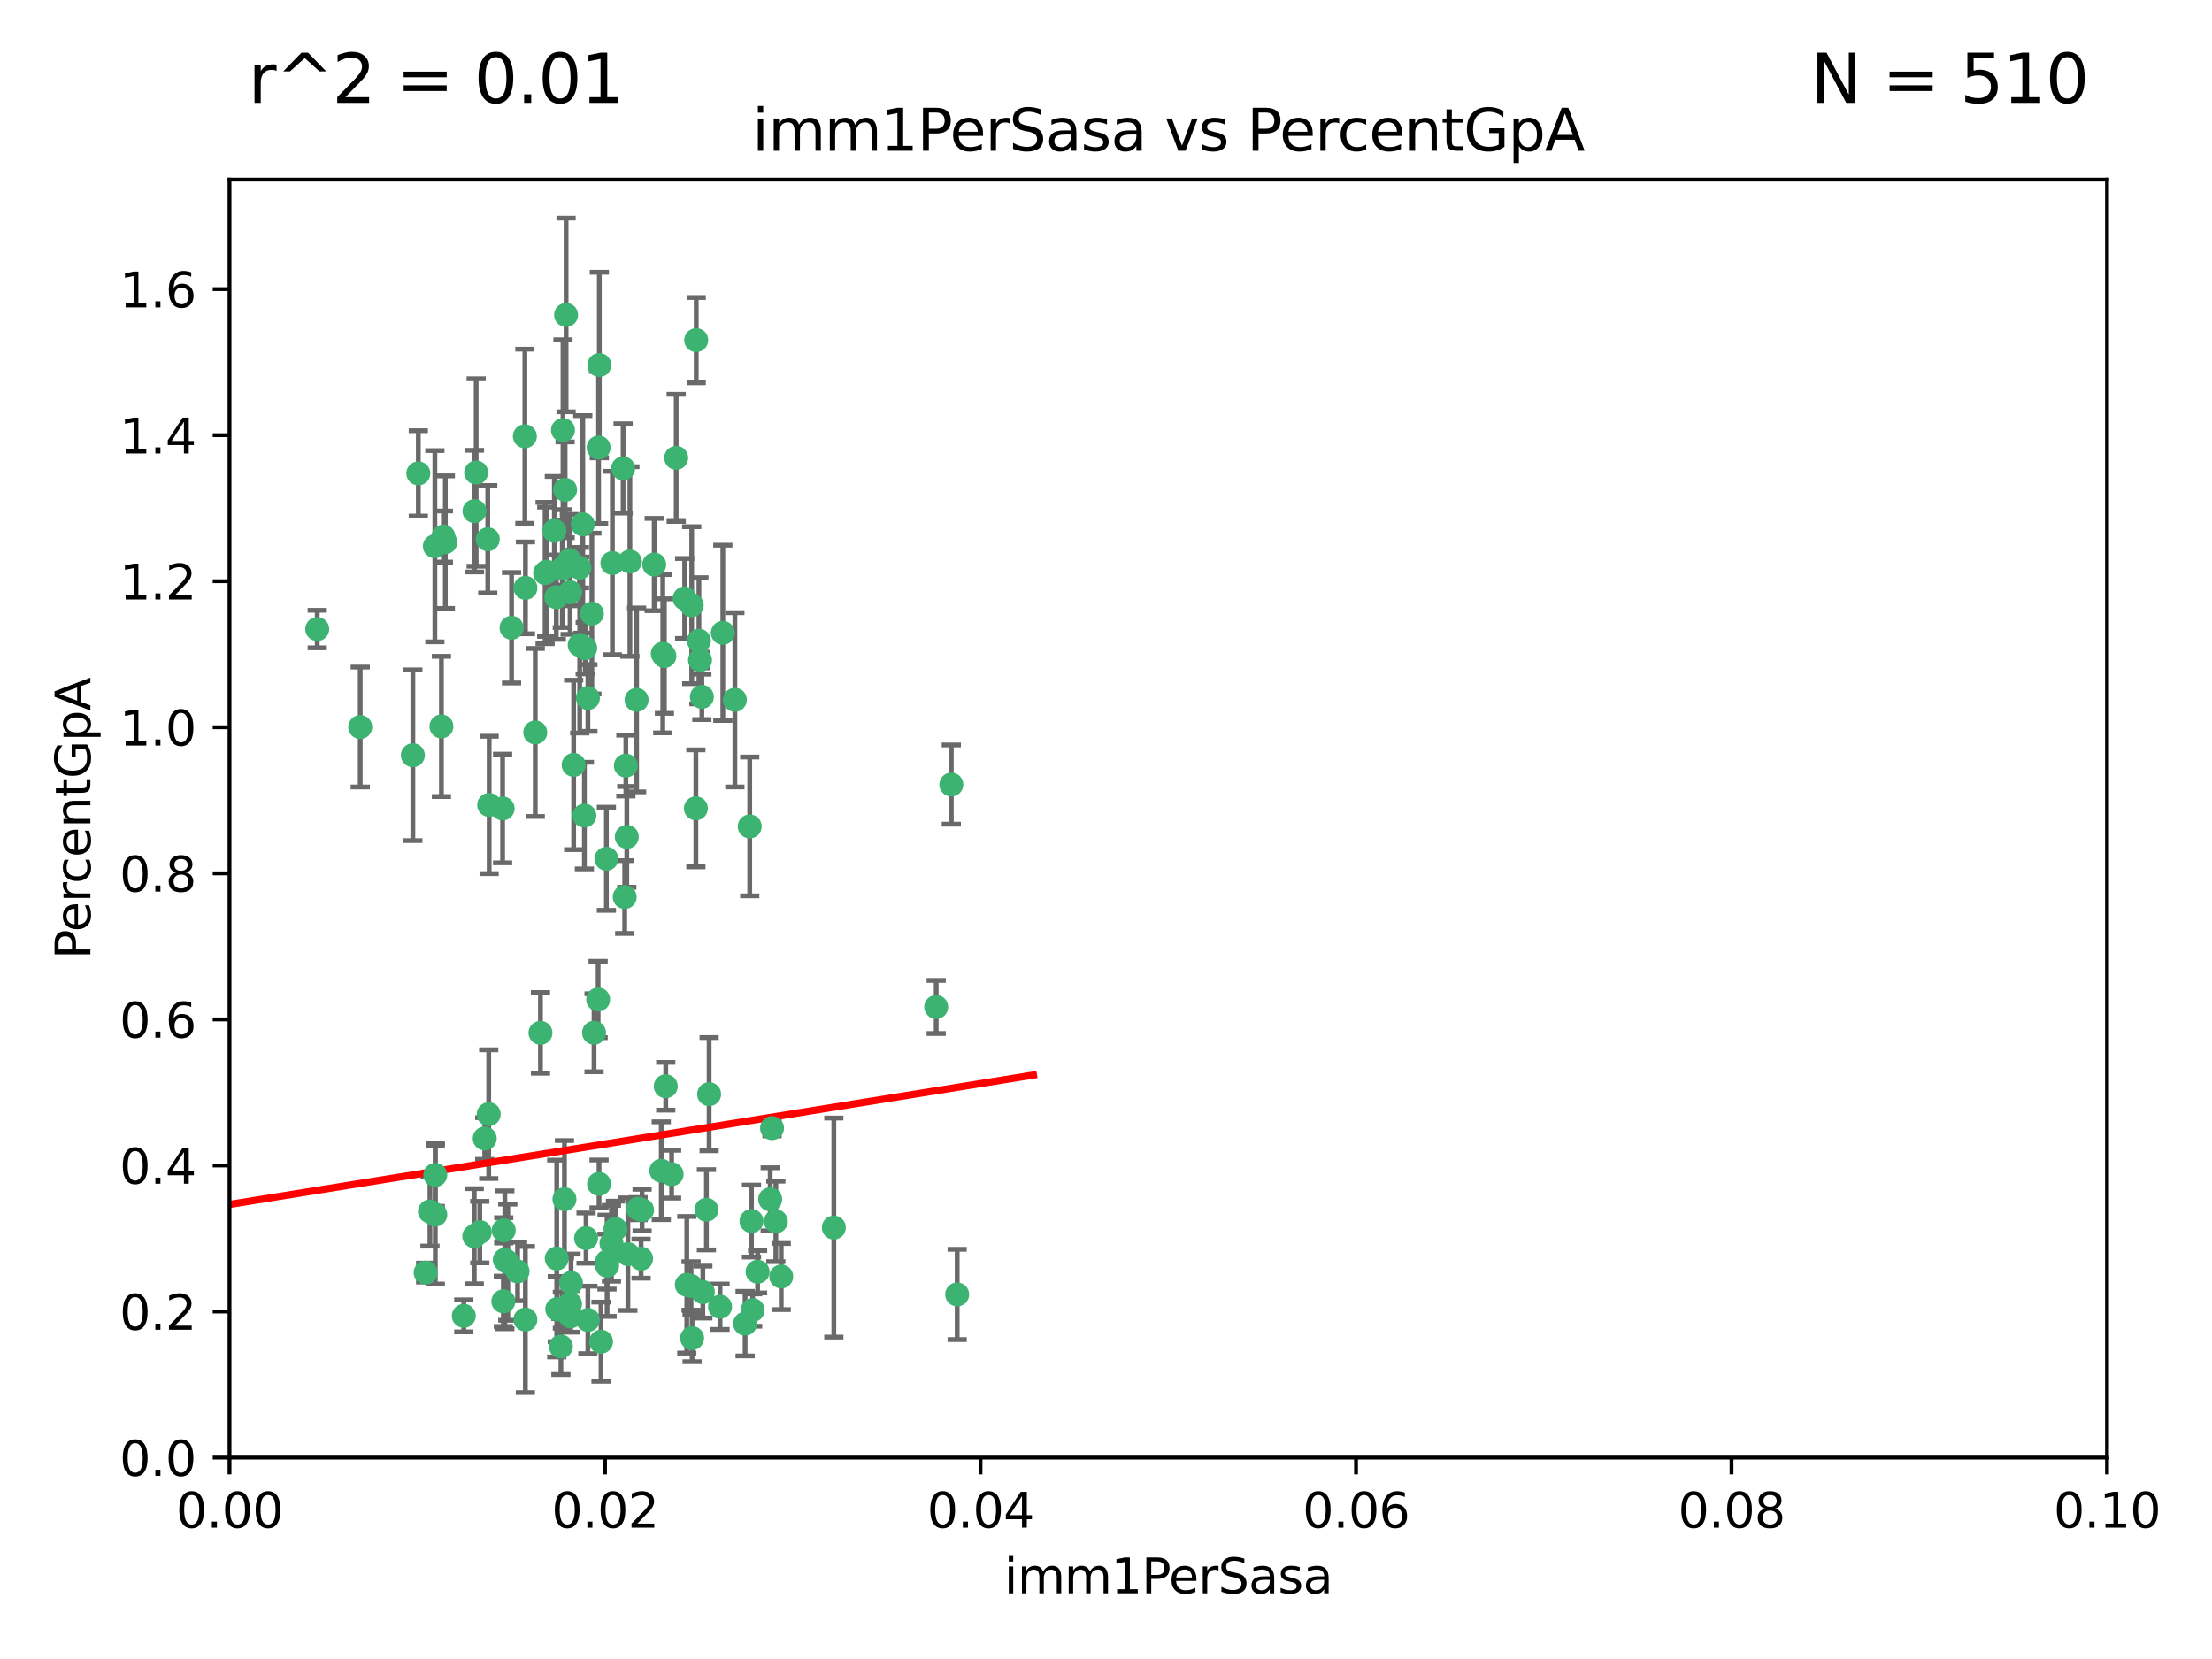 <?xml version="1.0" encoding="utf-8" standalone="no"?>
<!DOCTYPE svg PUBLIC "-//W3C//DTD SVG 1.1//EN"
  "http://www.w3.org/Graphics/SVG/1.1/DTD/svg11.dtd">
<svg xmlns:xlink="http://www.w3.org/1999/xlink" width="460.8pt" height="345.6pt" viewBox="0 0 460.8 345.6" xmlns="http://www.w3.org/2000/svg" version="1.1">
 <defs>
  <style type="text/css">*{stroke-linejoin: round; stroke-linecap: butt}</style>
 </defs>
 <g id="figure_1">
  <g id="patch_1">
   <path d="M 0 345.6 
L 460.8 345.6 
L 460.8 0 
L 0 0 
z
" style="fill: #ffffff"/>
  </g>
  <g id="axes_1">
   <g id="patch_2">
    <path d="M 47.81 303.64 
L 438.93 303.64 
L 438.93 37.411 
L 47.81 37.411 
z
" style="fill: #ffffff"/>
   </g>
   <g id="PathCollection_1">
    <defs>
     <path id="maf69409375" d="M 0 1.118 
C 0.297 1.118 0.581 1 0.791 0.791 
C 1 0.581 1.118 0.297 1.118 0 
C 1.118 -0.297 1 -0.581 0.791 -0.791 
C 0.581 -1 0.297 -1.118 0 -1.118 
C -0.297 -1.118 -0.581 -1 -0.791 -0.791 
C -1 -0.581 -1.118 -0.297 -1.118 0 
C -1.118 0.297 -1 0.581 -0.791 0.791 
C -0.581 1 -0.297 1.118 0 1.118 
z
" style="stroke: #3cb371"/>
    </defs>
    <g clip-path="url(#p5aef610bc5)">
     <use xlink:href="#maf69409375" x="92.769" y="112.935" style="fill: #3cb371; stroke: #3cb371"/>
     <use xlink:href="#maf69409375" x="66.082" y="131.048" style="fill: #3cb371; stroke: #3cb371"/>
     <use xlink:href="#maf69409375" x="109.34" y="90.88" style="fill: #3cb371; stroke: #3cb371"/>
     <use xlink:href="#maf69409375" x="87.143" y="98.611" style="fill: #3cb371; stroke: #3cb371"/>
     <use xlink:href="#maf69409375" x="92.367" y="111.768" style="fill: #3cb371; stroke: #3cb371"/>
     <use xlink:href="#maf69409375" x="86.005" y="157.33" style="fill: #3cb371; stroke: #3cb371"/>
     <use xlink:href="#maf69409375" x="113.553" y="119.368" style="fill: #3cb371; stroke: #3cb371"/>
     <use xlink:href="#maf69409375" x="75.042" y="151.457" style="fill: #3cb371; stroke: #3cb371"/>
     <use xlink:href="#maf69409375" x="117.924" y="65.606" style="fill: #3cb371; stroke: #3cb371"/>
     <use xlink:href="#maf69409375" x="113.895" y="119.105" style="fill: #3cb371; stroke: #3cb371"/>
     <use xlink:href="#maf69409375" x="106.564" y="130.776" style="fill: #3cb371; stroke: #3cb371"/>
     <use xlink:href="#maf69409375" x="123.297" y="127.82" style="fill: #3cb371; stroke: #3cb371"/>
     <use xlink:href="#maf69409375" x="157.819" y="264.927" style="fill: #3cb371; stroke: #3cb371"/>
     <use xlink:href="#maf69409375" x="117.722" y="102.028" style="fill: #3cb371; stroke: #3cb371"/>
     <use xlink:href="#maf69409375" x="99.194" y="98.431" style="fill: #3cb371; stroke: #3cb371"/>
     <use xlink:href="#maf69409375" x="117.142" y="118.446" style="fill: #3cb371; stroke: #3cb371"/>
     <use xlink:href="#maf69409375" x="124.698" y="93.226" style="fill: #3cb371; stroke: #3cb371"/>
     <use xlink:href="#maf69409375" x="156.182" y="172.163" style="fill: #3cb371; stroke: #3cb371"/>
     <use xlink:href="#maf69409375" x="153.088" y="145.786" style="fill: #3cb371; stroke: #3cb371"/>
     <use xlink:href="#maf69409375" x="111.503" y="152.588" style="fill: #3cb371; stroke: #3cb371"/>
     <use xlink:href="#maf69409375" x="115.888" y="124.404" style="fill: #3cb371; stroke: #3cb371"/>
     <use xlink:href="#maf69409375" x="121.907" y="135.021" style="fill: #3cb371; stroke: #3cb371"/>
     <use xlink:href="#maf69409375" x="119.501" y="159.342" style="fill: #3cb371; stroke: #3cb371"/>
     <use xlink:href="#maf69409375" x="91.957" y="151.333" style="fill: #3cb371; stroke: #3cb371"/>
     <use xlink:href="#maf69409375" x="127.571" y="117.288" style="fill: #3cb371; stroke: #3cb371"/>
     <use xlink:href="#maf69409375" x="145.826" y="137.505" style="fill: #3cb371; stroke: #3cb371"/>
     <use xlink:href="#maf69409375" x="120.761" y="134.369" style="fill: #3cb371; stroke: #3cb371"/>
     <use xlink:href="#maf69409375" x="121.408" y="109.235" style="fill: #3cb371; stroke: #3cb371"/>
     <use xlink:href="#maf69409375" x="150.581" y="131.834" style="fill: #3cb371; stroke: #3cb371"/>
     <use xlink:href="#maf69409375" x="144.094" y="126.071" style="fill: #3cb371; stroke: #3cb371"/>
     <use xlink:href="#maf69409375" x="147.723" y="227.931" style="fill: #3cb371; stroke: #3cb371"/>
     <use xlink:href="#maf69409375" x="140.861" y="95.371" style="fill: #3cb371; stroke: #3cb371"/>
     <use xlink:href="#maf69409375" x="90.591" y="113.783" style="fill: #3cb371; stroke: #3cb371"/>
     <use xlink:href="#maf69409375" x="124.849" y="76.037" style="fill: #3cb371; stroke: #3cb371"/>
     <use xlink:href="#maf69409375" x="136.281" y="117.606" style="fill: #3cb371; stroke: #3cb371"/>
     <use xlink:href="#maf69409375" x="120.714" y="118.255" style="fill: #3cb371; stroke: #3cb371"/>
     <use xlink:href="#maf69409375" x="104.935" y="256.3" style="fill: #3cb371; stroke: #3cb371"/>
     <use xlink:href="#maf69409375" x="98.841" y="106.473" style="fill: #3cb371; stroke: #3cb371"/>
     <use xlink:href="#maf69409375" x="101.609" y="112.334" style="fill: #3cb371; stroke: #3cb371"/>
     <use xlink:href="#maf69409375" x="122.473" y="145.408" style="fill: #3cb371; stroke: #3cb371"/>
     <use xlink:href="#maf69409375" x="118.763" y="123.385" style="fill: #3cb371; stroke: #3cb371"/>
     <use xlink:href="#maf69409375" x="145.597" y="133.482" style="fill: #3cb371; stroke: #3cb371"/>
     <use xlink:href="#maf69409375" x="112.589" y="215.161" style="fill: #3cb371; stroke: #3cb371"/>
     <use xlink:href="#maf69409375" x="118.629" y="116.673" style="fill: #3cb371; stroke: #3cb371"/>
     <use xlink:href="#maf69409375" x="88.664" y="265.1" style="fill: #3cb371; stroke: #3cb371"/>
     <use xlink:href="#maf69409375" x="145.036" y="70.852" style="fill: #3cb371; stroke: #3cb371"/>
     <use xlink:href="#maf69409375" x="90.677" y="244.761" style="fill: #3cb371; stroke: #3cb371"/>
     <use xlink:href="#maf69409375" x="131.218" y="116.973" style="fill: #3cb371; stroke: #3cb371"/>
     <use xlink:href="#maf69409375" x="125.202" y="279.494" style="fill: #3cb371; stroke: #3cb371"/>
     <use xlink:href="#maf69409375" x="129.806" y="97.572" style="fill: #3cb371; stroke: #3cb371"/>
     <use xlink:href="#maf69409375" x="142.623" y="124.669" style="fill: #3cb371; stroke: #3cb371"/>
     <use xlink:href="#maf69409375" x="146.211" y="145.171" style="fill: #3cb371; stroke: #3cb371"/>
     <use xlink:href="#maf69409375" x="104.701" y="168.419" style="fill: #3cb371; stroke: #3cb371"/>
     <use xlink:href="#maf69409375" x="123.75" y="215.139" style="fill: #3cb371; stroke: #3cb371"/>
     <use xlink:href="#maf69409375" x="138.067" y="136.178" style="fill: #3cb371; stroke: #3cb371"/>
     <use xlink:href="#maf69409375" x="127.374" y="259.008" style="fill: #3cb371; stroke: #3cb371"/>
     <use xlink:href="#maf69409375" x="133.76" y="252.077" style="fill: #3cb371; stroke: #3cb371"/>
     <use xlink:href="#maf69409375" x="117.585" y="249.82" style="fill: #3cb371; stroke: #3cb371"/>
     <use xlink:href="#maf69409375" x="130.799" y="261.264" style="fill: #3cb371; stroke: #3cb371"/>
     <use xlink:href="#maf69409375" x="130.377" y="159.488" style="fill: #3cb371; stroke: #3cb371"/>
     <use xlink:href="#maf69409375" x="117.279" y="89.586" style="fill: #3cb371; stroke: #3cb371"/>
     <use xlink:href="#maf69409375" x="126.321" y="178.897" style="fill: #3cb371; stroke: #3cb371"/>
     <use xlink:href="#maf69409375" x="117.154" y="272.937" style="fill: #3cb371; stroke: #3cb371"/>
     <use xlink:href="#maf69409375" x="98.799" y="257.532" style="fill: #3cb371; stroke: #3cb371"/>
     <use xlink:href="#maf69409375" x="198.175" y="163.438" style="fill: #3cb371; stroke: #3cb371"/>
     <use xlink:href="#maf69409375" x="90.68" y="253.025" style="fill: #3cb371; stroke: #3cb371"/>
     <use xlink:href="#maf69409375" x="122.083" y="257.919" style="fill: #3cb371; stroke: #3cb371"/>
     <use xlink:href="#maf69409375" x="105.783" y="262.94" style="fill: #3cb371; stroke: #3cb371"/>
     <use xlink:href="#maf69409375" x="124.789" y="246.63" style="fill: #3cb371; stroke: #3cb371"/>
     <use xlink:href="#maf69409375" x="143.959" y="267.891" style="fill: #3cb371; stroke: #3cb371"/>
     <use xlink:href="#maf69409375" x="100.978" y="237.168" style="fill: #3cb371; stroke: #3cb371"/>
     <use xlink:href="#maf69409375" x="124.6" y="208.206" style="fill: #3cb371; stroke: #3cb371"/>
     <use xlink:href="#maf69409375" x="96.616" y="274.113" style="fill: #3cb371; stroke: #3cb371"/>
     <use xlink:href="#maf69409375" x="115.48" y="110.571" style="fill: #3cb371; stroke: #3cb371"/>
     <use xlink:href="#maf69409375" x="99.948" y="256.676" style="fill: #3cb371; stroke: #3cb371"/>
     <use xlink:href="#maf69409375" x="89.565" y="252.373" style="fill: #3cb371; stroke: #3cb371"/>
     <use xlink:href="#maf69409375" x="118.753" y="271.637" style="fill: #3cb371; stroke: #3cb371"/>
     <use xlink:href="#maf69409375" x="160.445" y="249.841" style="fill: #3cb371; stroke: #3cb371"/>
     <use xlink:href="#maf69409375" x="118.953" y="267.252" style="fill: #3cb371; stroke: #3cb371"/>
     <use xlink:href="#maf69409375" x="130.136" y="186.867" style="fill: #3cb371; stroke: #3cb371"/>
     <use xlink:href="#maf69409375" x="138.406" y="136.674" style="fill: #3cb371; stroke: #3cb371"/>
     <use xlink:href="#maf69409375" x="116.846" y="280.509" style="fill: #3cb371; stroke: #3cb371"/>
     <use xlink:href="#maf69409375" x="128.207" y="256.024" style="fill: #3cb371; stroke: #3cb371"/>
     <use xlink:href="#maf69409375" x="118.864" y="274.227" style="fill: #3cb371; stroke: #3cb371"/>
     <use xlink:href="#maf69409375" x="155.219" y="275.735" style="fill: #3cb371; stroke: #3cb371"/>
     <use xlink:href="#maf69409375" x="143.069" y="267.639" style="fill: #3cb371; stroke: #3cb371"/>
     <use xlink:href="#maf69409375" x="121.738" y="169.899" style="fill: #3cb371; stroke: #3cb371"/>
     <use xlink:href="#maf69409375" x="139.911" y="244.6" style="fill: #3cb371; stroke: #3cb371"/>
     <use xlink:href="#maf69409375" x="130.573" y="174.332" style="fill: #3cb371; stroke: #3cb371"/>
     <use xlink:href="#maf69409375" x="137.756" y="243.881" style="fill: #3cb371; stroke: #3cb371"/>
     <use xlink:href="#maf69409375" x="115.976" y="262.172" style="fill: #3cb371; stroke: #3cb371"/>
     <use xlink:href="#maf69409375" x="195.026" y="209.769" style="fill: #3cb371; stroke: #3cb371"/>
     <use xlink:href="#maf69409375" x="146.417" y="269.167" style="fill: #3cb371; stroke: #3cb371"/>
     <use xlink:href="#maf69409375" x="144.176" y="278.753" style="fill: #3cb371; stroke: #3cb371"/>
     <use xlink:href="#maf69409375" x="138.685" y="226.286" style="fill: #3cb371; stroke: #3cb371"/>
     <use xlink:href="#maf69409375" x="199.394" y="269.656" style="fill: #3cb371; stroke: #3cb371"/>
     <use xlink:href="#maf69409375" x="144.961" y="168.396" style="fill: #3cb371; stroke: #3cb371"/>
     <use xlink:href="#maf69409375" x="126.45" y="262.814" style="fill: #3cb371; stroke: #3cb371"/>
     <use xlink:href="#maf69409375" x="133.553" y="262.2" style="fill: #3cb371; stroke: #3cb371"/>
     <use xlink:href="#maf69409375" x="156.549" y="254.364" style="fill: #3cb371; stroke: #3cb371"/>
     <use xlink:href="#maf69409375" x="104.858" y="271.09" style="fill: #3cb371; stroke: #3cb371"/>
     <use xlink:href="#maf69409375" x="132.615" y="145.801" style="fill: #3cb371; stroke: #3cb371"/>
     <use xlink:href="#maf69409375" x="109.444" y="274.884" style="fill: #3cb371; stroke: #3cb371"/>
     <use xlink:href="#maf69409375" x="101.808" y="232.101" style="fill: #3cb371; stroke: #3cb371"/>
     <use xlink:href="#maf69409375" x="116.086" y="272.711" style="fill: #3cb371; stroke: #3cb371"/>
     <use xlink:href="#maf69409375" x="105.166" y="262.443" style="fill: #3cb371; stroke: #3cb371"/>
     <use xlink:href="#maf69409375" x="101.898" y="167.688" style="fill: #3cb371; stroke: #3cb371"/>
     <use xlink:href="#maf69409375" x="150.001" y="272.218" style="fill: #3cb371; stroke: #3cb371"/>
     <use xlink:href="#maf69409375" x="109.461" y="122.465" style="fill: #3cb371; stroke: #3cb371"/>
     <use xlink:href="#maf69409375" x="107.818" y="264.858" style="fill: #3cb371; stroke: #3cb371"/>
     <use xlink:href="#maf69409375" x="122.462" y="274.965" style="fill: #3cb371; stroke: #3cb371"/>
     <use xlink:href="#maf69409375" x="162.746" y="265.923" style="fill: #3cb371; stroke: #3cb371"/>
     <use xlink:href="#maf69409375" x="126.465" y="263.681" style="fill: #3cb371; stroke: #3cb371"/>
     <use xlink:href="#maf69409375" x="147.16" y="252.015" style="fill: #3cb371; stroke: #3cb371"/>
     <use xlink:href="#maf69409375" x="132.917" y="251.785" style="fill: #3cb371; stroke: #3cb371"/>
     <use xlink:href="#maf69409375" x="156.783" y="272.918" style="fill: #3cb371; stroke: #3cb371"/>
     <use xlink:href="#maf69409375" x="160.83" y="235.004" style="fill: #3cb371; stroke: #3cb371"/>
     <use xlink:href="#maf69409375" x="173.702" y="255.723" style="fill: #3cb371; stroke: #3cb371"/>
     <use xlink:href="#maf69409375" x="161.619" y="254.441" style="fill: #3cb371; stroke: #3cb371"/>
    </g>
   </g>
   <g id="matplotlib.axis_1">
    <g id="xtick_1">
     <g id="line2d_1">
      <defs>
       <path id="m5556e0d0aa" d="M 0 0 
L 0 3.5 
" style="stroke: #000000; stroke-width: 0.8"/>
      </defs>
      <g>
       <use xlink:href="#m5556e0d0aa" x="47.81" y="303.64" style="stroke: #000000; stroke-width: 0.8"/>
      </g>
     </g>
     <g id="text_1">
      <!-- 0.00 -->
      <g transform="translate(36.677 318.238)scale(0.1 -0.1)">
       <defs>
        <path id="DejaVuSans-30" d="M 2034 4250 
Q 1547 4250 1301 3770 
Q 1056 3291 1056 2328 
Q 1056 1369 1301 889 
Q 1547 409 2034 409 
Q 2525 409 2770 889 
Q 3016 1369 3016 2328 
Q 3016 3291 2770 3770 
Q 2525 4250 2034 4250 
z
M 2034 4750 
Q 2819 4750 3233 4129 
Q 3647 3509 3647 2328 
Q 3647 1150 3233 529 
Q 2819 -91 2034 -91 
Q 1250 -91 836 529 
Q 422 1150 422 2328 
Q 422 3509 836 4129 
Q 1250 4750 2034 4750 
z
" transform="scale(0.016)"/>
        <path id="DejaVuSans-2e" d="M 684 794 
L 1344 794 
L 1344 0 
L 684 0 
L 684 794 
z
" transform="scale(0.016)"/>
       </defs>
       <use xlink:href="#DejaVuSans-30"/>
       <use xlink:href="#DejaVuSans-2e" x="63.623"/>
       <use xlink:href="#DejaVuSans-30" x="95.41"/>
       <use xlink:href="#DejaVuSans-30" x="159.033"/>
      </g>
     </g>
    </g>
    <g id="xtick_2">
     <g id="line2d_2">
      <g>
       <use xlink:href="#m5556e0d0aa" x="126.034" y="303.64" style="stroke: #000000; stroke-width: 0.8"/>
      </g>
     </g>
     <g id="text_2">
      <!-- 0.02 -->
      <g transform="translate(114.901 318.238)scale(0.1 -0.1)">
       <defs>
        <path id="DejaVuSans-32" d="M 1228 531 
L 3431 531 
L 3431 0 
L 469 0 
L 469 531 
Q 828 903 1448 1529 
Q 2069 2156 2228 2338 
Q 2531 2678 2651 2914 
Q 2772 3150 2772 3378 
Q 2772 3750 2511 3984 
Q 2250 4219 1831 4219 
Q 1534 4219 1204 4116 
Q 875 4013 500 3803 
L 500 4441 
Q 881 4594 1212 4672 
Q 1544 4750 1819 4750 
Q 2544 4750 2975 4387 
Q 3406 4025 3406 3419 
Q 3406 3131 3298 2873 
Q 3191 2616 2906 2266 
Q 2828 2175 2409 1742 
Q 1991 1309 1228 531 
z
" transform="scale(0.016)"/>
       </defs>
       <use xlink:href="#DejaVuSans-30"/>
       <use xlink:href="#DejaVuSans-2e" x="63.623"/>
       <use xlink:href="#DejaVuSans-30" x="95.41"/>
       <use xlink:href="#DejaVuSans-32" x="159.033"/>
      </g>
     </g>
    </g>
    <g id="xtick_3">
     <g id="line2d_3">
      <g>
       <use xlink:href="#m5556e0d0aa" x="204.258" y="303.64" style="stroke: #000000; stroke-width: 0.8"/>
      </g>
     </g>
     <g id="text_3">
      <!-- 0.04 -->
      <g transform="translate(193.125 318.238)scale(0.1 -0.1)">
       <defs>
        <path id="DejaVuSans-34" d="M 2419 4116 
L 825 1625 
L 2419 1625 
L 2419 4116 
z
M 2253 4666 
L 3047 4666 
L 3047 1625 
L 3713 1625 
L 3713 1100 
L 3047 1100 
L 3047 0 
L 2419 0 
L 2419 1100 
L 313 1100 
L 313 1709 
L 2253 4666 
z
" transform="scale(0.016)"/>
       </defs>
       <use xlink:href="#DejaVuSans-30"/>
       <use xlink:href="#DejaVuSans-2e" x="63.623"/>
       <use xlink:href="#DejaVuSans-30" x="95.41"/>
       <use xlink:href="#DejaVuSans-34" x="159.033"/>
      </g>
     </g>
    </g>
    <g id="xtick_4">
     <g id="line2d_4">
      <g>
       <use xlink:href="#m5556e0d0aa" x="282.482" y="303.64" style="stroke: #000000; stroke-width: 0.8"/>
      </g>
     </g>
     <g id="text_4">
      <!-- 0.06 -->
      <g transform="translate(271.349 318.238)scale(0.1 -0.1)">
       <defs>
        <path id="DejaVuSans-36" d="M 2113 2584 
Q 1688 2584 1439 2293 
Q 1191 2003 1191 1497 
Q 1191 994 1439 701 
Q 1688 409 2113 409 
Q 2538 409 2786 701 
Q 3034 994 3034 1497 
Q 3034 2003 2786 2293 
Q 2538 2584 2113 2584 
z
M 3366 4563 
L 3366 3988 
Q 3128 4100 2886 4159 
Q 2644 4219 2406 4219 
Q 1781 4219 1451 3797 
Q 1122 3375 1075 2522 
Q 1259 2794 1537 2939 
Q 1816 3084 2150 3084 
Q 2853 3084 3261 2657 
Q 3669 2231 3669 1497 
Q 3669 778 3244 343 
Q 2819 -91 2113 -91 
Q 1303 -91 875 529 
Q 447 1150 447 2328 
Q 447 3434 972 4092 
Q 1497 4750 2381 4750 
Q 2619 4750 2861 4703 
Q 3103 4656 3366 4563 
z
" transform="scale(0.016)"/>
       </defs>
       <use xlink:href="#DejaVuSans-30"/>
       <use xlink:href="#DejaVuSans-2e" x="63.623"/>
       <use xlink:href="#DejaVuSans-30" x="95.41"/>
       <use xlink:href="#DejaVuSans-36" x="159.033"/>
      </g>
     </g>
    </g>
    <g id="xtick_5">
     <g id="line2d_5">
      <g>
       <use xlink:href="#m5556e0d0aa" x="360.706" y="303.64" style="stroke: #000000; stroke-width: 0.8"/>
      </g>
     </g>
     <g id="text_5">
      <!-- 0.08 -->
      <g transform="translate(349.573 318.238)scale(0.1 -0.1)">
       <defs>
        <path id="DejaVuSans-38" d="M 2034 2216 
Q 1584 2216 1326 1975 
Q 1069 1734 1069 1313 
Q 1069 891 1326 650 
Q 1584 409 2034 409 
Q 2484 409 2743 651 
Q 3003 894 3003 1313 
Q 3003 1734 2745 1975 
Q 2488 2216 2034 2216 
z
M 1403 2484 
Q 997 2584 770 2862 
Q 544 3141 544 3541 
Q 544 4100 942 4425 
Q 1341 4750 2034 4750 
Q 2731 4750 3128 4425 
Q 3525 4100 3525 3541 
Q 3525 3141 3298 2862 
Q 3072 2584 2669 2484 
Q 3125 2378 3379 2068 
Q 3634 1759 3634 1313 
Q 3634 634 3220 271 
Q 2806 -91 2034 -91 
Q 1263 -91 848 271 
Q 434 634 434 1313 
Q 434 1759 690 2068 
Q 947 2378 1403 2484 
z
M 1172 3481 
Q 1172 3119 1398 2916 
Q 1625 2713 2034 2713 
Q 2441 2713 2670 2916 
Q 2900 3119 2900 3481 
Q 2900 3844 2670 4047 
Q 2441 4250 2034 4250 
Q 1625 4250 1398 4047 
Q 1172 3844 1172 3481 
z
" transform="scale(0.016)"/>
       </defs>
       <use xlink:href="#DejaVuSans-30"/>
       <use xlink:href="#DejaVuSans-2e" x="63.623"/>
       <use xlink:href="#DejaVuSans-30" x="95.41"/>
       <use xlink:href="#DejaVuSans-38" x="159.033"/>
      </g>
     </g>
    </g>
    <g id="xtick_6">
     <g id="line2d_6">
      <g>
       <use xlink:href="#m5556e0d0aa" x="438.93" y="303.64" style="stroke: #000000; stroke-width: 0.8"/>
      </g>
     </g>
     <g id="text_6">
      <!-- 0.10 -->
      <g transform="translate(427.797 318.238)scale(0.1 -0.1)">
       <defs>
        <path id="DejaVuSans-31" d="M 794 531 
L 1825 531 
L 1825 4091 
L 703 3866 
L 703 4441 
L 1819 4666 
L 2450 4666 
L 2450 531 
L 3481 531 
L 3481 0 
L 794 0 
L 794 531 
z
" transform="scale(0.016)"/>
       </defs>
       <use xlink:href="#DejaVuSans-30"/>
       <use xlink:href="#DejaVuSans-2e" x="63.623"/>
       <use xlink:href="#DejaVuSans-31" x="95.41"/>
       <use xlink:href="#DejaVuSans-30" x="159.033"/>
      </g>
     </g>
    </g>
    <g id="text_7">
     <!-- imm1PerSasa -->
     <g transform="translate(209.186 331.917)scale(0.1 -0.1)">
      <defs>
       <path id="DejaVuSans-69" d="M 603 3500 
L 1178 3500 
L 1178 0 
L 603 0 
L 603 3500 
z
M 603 4863 
L 1178 4863 
L 1178 4134 
L 603 4134 
L 603 4863 
z
" transform="scale(0.016)"/>
       <path id="DejaVuSans-6d" d="M 3328 2828 
Q 3544 3216 3844 3400 
Q 4144 3584 4550 3584 
Q 5097 3584 5394 3201 
Q 5691 2819 5691 2113 
L 5691 0 
L 5113 0 
L 5113 2094 
Q 5113 2597 4934 2840 
Q 4756 3084 4391 3084 
Q 3944 3084 3684 2787 
Q 3425 2491 3425 1978 
L 3425 0 
L 2847 0 
L 2847 2094 
Q 2847 2600 2669 2842 
Q 2491 3084 2119 3084 
Q 1678 3084 1418 2786 
Q 1159 2488 1159 1978 
L 1159 0 
L 581 0 
L 581 3500 
L 1159 3500 
L 1159 2956 
Q 1356 3278 1631 3431 
Q 1906 3584 2284 3584 
Q 2666 3584 2933 3390 
Q 3200 3197 3328 2828 
z
" transform="scale(0.016)"/>
       <path id="DejaVuSans-50" d="M 1259 4147 
L 1259 2394 
L 2053 2394 
Q 2494 2394 2734 2622 
Q 2975 2850 2975 3272 
Q 2975 3691 2734 3919 
Q 2494 4147 2053 4147 
L 1259 4147 
z
M 628 4666 
L 2053 4666 
Q 2838 4666 3239 4311 
Q 3641 3956 3641 3272 
Q 3641 2581 3239 2228 
Q 2838 1875 2053 1875 
L 1259 1875 
L 1259 0 
L 628 0 
L 628 4666 
z
" transform="scale(0.016)"/>
       <path id="DejaVuSans-65" d="M 3597 1894 
L 3597 1613 
L 953 1613 
Q 991 1019 1311 708 
Q 1631 397 2203 397 
Q 2534 397 2845 478 
Q 3156 559 3463 722 
L 3463 178 
Q 3153 47 2828 -22 
Q 2503 -91 2169 -91 
Q 1331 -91 842 396 
Q 353 884 353 1716 
Q 353 2575 817 3079 
Q 1281 3584 2069 3584 
Q 2775 3584 3186 3129 
Q 3597 2675 3597 1894 
z
M 3022 2063 
Q 3016 2534 2758 2815 
Q 2500 3097 2075 3097 
Q 1594 3097 1305 2825 
Q 1016 2553 972 2059 
L 3022 2063 
z
" transform="scale(0.016)"/>
       <path id="DejaVuSans-72" d="M 2631 2963 
Q 2534 3019 2420 3045 
Q 2306 3072 2169 3072 
Q 1681 3072 1420 2755 
Q 1159 2438 1159 1844 
L 1159 0 
L 581 0 
L 581 3500 
L 1159 3500 
L 1159 2956 
Q 1341 3275 1631 3429 
Q 1922 3584 2338 3584 
Q 2397 3584 2469 3576 
Q 2541 3569 2628 3553 
L 2631 2963 
z
" transform="scale(0.016)"/>
       <path id="DejaVuSans-53" d="M 3425 4513 
L 3425 3897 
Q 3066 4069 2747 4153 
Q 2428 4238 2131 4238 
Q 1616 4238 1336 4038 
Q 1056 3838 1056 3469 
Q 1056 3159 1242 3001 
Q 1428 2844 1947 2747 
L 2328 2669 
Q 3034 2534 3370 2195 
Q 3706 1856 3706 1288 
Q 3706 609 3251 259 
Q 2797 -91 1919 -91 
Q 1588 -91 1214 -16 
Q 841 59 441 206 
L 441 856 
Q 825 641 1194 531 
Q 1563 422 1919 422 
Q 2459 422 2753 634 
Q 3047 847 3047 1241 
Q 3047 1584 2836 1778 
Q 2625 1972 2144 2069 
L 1759 2144 
Q 1053 2284 737 2584 
Q 422 2884 422 3419 
Q 422 4038 858 4394 
Q 1294 4750 2059 4750 
Q 2388 4750 2728 4690 
Q 3069 4631 3425 4513 
z
" transform="scale(0.016)"/>
       <path id="DejaVuSans-61" d="M 2194 1759 
Q 1497 1759 1228 1600 
Q 959 1441 959 1056 
Q 959 750 1161 570 
Q 1363 391 1709 391 
Q 2188 391 2477 730 
Q 2766 1069 2766 1631 
L 2766 1759 
L 2194 1759 
z
M 3341 1997 
L 3341 0 
L 2766 0 
L 2766 531 
Q 2569 213 2275 61 
Q 1981 -91 1556 -91 
Q 1019 -91 701 211 
Q 384 513 384 1019 
Q 384 1609 779 1909 
Q 1175 2209 1959 2209 
L 2766 2209 
L 2766 2266 
Q 2766 2663 2505 2880 
Q 2244 3097 1772 3097 
Q 1472 3097 1187 3025 
Q 903 2953 641 2809 
L 641 3341 
Q 956 3463 1253 3523 
Q 1550 3584 1831 3584 
Q 2591 3584 2966 3190 
Q 3341 2797 3341 1997 
z
" transform="scale(0.016)"/>
       <path id="DejaVuSans-73" d="M 2834 3397 
L 2834 2853 
Q 2591 2978 2328 3040 
Q 2066 3103 1784 3103 
Q 1356 3103 1142 2972 
Q 928 2841 928 2578 
Q 928 2378 1081 2264 
Q 1234 2150 1697 2047 
L 1894 2003 
Q 2506 1872 2764 1633 
Q 3022 1394 3022 966 
Q 3022 478 2636 193 
Q 2250 -91 1575 -91 
Q 1294 -91 989 -36 
Q 684 19 347 128 
L 347 722 
Q 666 556 975 473 
Q 1284 391 1588 391 
Q 1994 391 2212 530 
Q 2431 669 2431 922 
Q 2431 1156 2273 1281 
Q 2116 1406 1581 1522 
L 1381 1569 
Q 847 1681 609 1914 
Q 372 2147 372 2553 
Q 372 3047 722 3315 
Q 1072 3584 1716 3584 
Q 2034 3584 2315 3537 
Q 2597 3491 2834 3397 
z
" transform="scale(0.016)"/>
      </defs>
      <use xlink:href="#DejaVuSans-69"/>
      <use xlink:href="#DejaVuSans-6d" x="27.783"/>
      <use xlink:href="#DejaVuSans-6d" x="125.195"/>
      <use xlink:href="#DejaVuSans-31" x="222.607"/>
      <use xlink:href="#DejaVuSans-50" x="286.23"/>
      <use xlink:href="#DejaVuSans-65" x="342.908"/>
      <use xlink:href="#DejaVuSans-72" x="404.432"/>
      <use xlink:href="#DejaVuSans-53" x="445.545"/>
      <use xlink:href="#DejaVuSans-61" x="509.021"/>
      <use xlink:href="#DejaVuSans-73" x="570.301"/>
      <use xlink:href="#DejaVuSans-61" x="622.4"/>
     </g>
    </g>
   </g>
   <g id="matplotlib.axis_2">
    <g id="ytick_1">
     <g id="line2d_7">
      <defs>
       <path id="me0ce19c57a" d="M 0 0 
L -3.5 0 
" style="stroke: #000000; stroke-width: 0.8"/>
      </defs>
      <g>
       <use xlink:href="#me0ce19c57a" x="47.81" y="303.64" style="stroke: #000000; stroke-width: 0.8"/>
      </g>
     </g>
     <g id="text_8">
      <!-- 0.0 -->
      <g transform="translate(24.907 307.439)scale(0.1 -0.1)">
       <use xlink:href="#DejaVuSans-30"/>
       <use xlink:href="#DejaVuSans-2e" x="63.623"/>
       <use xlink:href="#DejaVuSans-30" x="95.41"/>
      </g>
     </g>
    </g>
    <g id="ytick_2">
     <g id="line2d_8">
      <g>
       <use xlink:href="#me0ce19c57a" x="47.81" y="273.214" style="stroke: #000000; stroke-width: 0.8"/>
      </g>
     </g>
     <g id="text_9">
      <!-- 0.2 -->
      <g transform="translate(24.907 277.013)scale(0.1 -0.1)">
       <use xlink:href="#DejaVuSans-30"/>
       <use xlink:href="#DejaVuSans-2e" x="63.623"/>
       <use xlink:href="#DejaVuSans-32" x="95.41"/>
      </g>
     </g>
    </g>
    <g id="ytick_3">
     <g id="line2d_9">
      <g>
       <use xlink:href="#me0ce19c57a" x="47.81" y="242.788" style="stroke: #000000; stroke-width: 0.8"/>
      </g>
     </g>
     <g id="text_10">
      <!-- 0.4 -->
      <g transform="translate(24.907 246.587)scale(0.1 -0.1)">
       <use xlink:href="#DejaVuSans-30"/>
       <use xlink:href="#DejaVuSans-2e" x="63.623"/>
       <use xlink:href="#DejaVuSans-34" x="95.41"/>
      </g>
     </g>
    </g>
    <g id="ytick_4">
     <g id="line2d_10">
      <g>
       <use xlink:href="#me0ce19c57a" x="47.81" y="212.362" style="stroke: #000000; stroke-width: 0.8"/>
      </g>
     </g>
     <g id="text_11">
      <!-- 0.6 -->
      <g transform="translate(24.907 216.161)scale(0.1 -0.1)">
       <use xlink:href="#DejaVuSans-30"/>
       <use xlink:href="#DejaVuSans-2e" x="63.623"/>
       <use xlink:href="#DejaVuSans-36" x="95.41"/>
      </g>
     </g>
    </g>
    <g id="ytick_5">
     <g id="line2d_11">
      <g>
       <use xlink:href="#me0ce19c57a" x="47.81" y="181.935" style="stroke: #000000; stroke-width: 0.8"/>
      </g>
     </g>
     <g id="text_12">
      <!-- 0.8 -->
      <g transform="translate(24.907 185.735)scale(0.1 -0.1)">
       <use xlink:href="#DejaVuSans-30"/>
       <use xlink:href="#DejaVuSans-2e" x="63.623"/>
       <use xlink:href="#DejaVuSans-38" x="95.41"/>
      </g>
     </g>
    </g>
    <g id="ytick_6">
     <g id="line2d_12">
      <g>
       <use xlink:href="#me0ce19c57a" x="47.81" y="151.509" style="stroke: #000000; stroke-width: 0.8"/>
      </g>
     </g>
     <g id="text_13">
      <!-- 1.0 -->
      <g transform="translate(24.907 155.308)scale(0.1 -0.1)">
       <use xlink:href="#DejaVuSans-31"/>
       <use xlink:href="#DejaVuSans-2e" x="63.623"/>
       <use xlink:href="#DejaVuSans-30" x="95.41"/>
      </g>
     </g>
    </g>
    <g id="ytick_7">
     <g id="line2d_13">
      <g>
       <use xlink:href="#me0ce19c57a" x="47.81" y="121.083" style="stroke: #000000; stroke-width: 0.8"/>
      </g>
     </g>
     <g id="text_14">
      <!-- 1.2 -->
      <g transform="translate(24.907 124.882)scale(0.1 -0.1)">
       <use xlink:href="#DejaVuSans-31"/>
       <use xlink:href="#DejaVuSans-2e" x="63.623"/>
       <use xlink:href="#DejaVuSans-32" x="95.41"/>
      </g>
     </g>
    </g>
    <g id="ytick_8">
     <g id="line2d_14">
      <g>
       <use xlink:href="#me0ce19c57a" x="47.81" y="90.657" style="stroke: #000000; stroke-width: 0.8"/>
      </g>
     </g>
     <g id="text_15">
      <!-- 1.4 -->
      <g transform="translate(24.907 94.456)scale(0.1 -0.1)">
       <use xlink:href="#DejaVuSans-31"/>
       <use xlink:href="#DejaVuSans-2e" x="63.623"/>
       <use xlink:href="#DejaVuSans-34" x="95.41"/>
      </g>
     </g>
    </g>
    <g id="ytick_9">
     <g id="line2d_15">
      <g>
       <use xlink:href="#me0ce19c57a" x="47.81" y="60.231" style="stroke: #000000; stroke-width: 0.8"/>
      </g>
     </g>
     <g id="text_16">
      <!-- 1.6 -->
      <g transform="translate(24.907 64.03)scale(0.1 -0.1)">
       <use xlink:href="#DejaVuSans-31"/>
       <use xlink:href="#DejaVuSans-2e" x="63.623"/>
       <use xlink:href="#DejaVuSans-36" x="95.41"/>
      </g>
     </g>
    </g>
    <g id="text_17">
     <!-- PercentGpA -->
     <g transform="translate(18.827 199.802)rotate(-90)scale(0.1 -0.1)">
      <defs>
       <path id="DejaVuSans-63" d="M 3122 3366 
L 3122 2828 
Q 2878 2963 2633 3030 
Q 2388 3097 2138 3097 
Q 1578 3097 1268 2742 
Q 959 2388 959 1747 
Q 959 1106 1268 751 
Q 1578 397 2138 397 
Q 2388 397 2633 464 
Q 2878 531 3122 666 
L 3122 134 
Q 2881 22 2623 -34 
Q 2366 -91 2075 -91 
Q 1284 -91 818 406 
Q 353 903 353 1747 
Q 353 2603 823 3093 
Q 1294 3584 2113 3584 
Q 2378 3584 2631 3529 
Q 2884 3475 3122 3366 
z
" transform="scale(0.016)"/>
       <path id="DejaVuSans-6e" d="M 3513 2113 
L 3513 0 
L 2938 0 
L 2938 2094 
Q 2938 2591 2744 2837 
Q 2550 3084 2163 3084 
Q 1697 3084 1428 2787 
Q 1159 2491 1159 1978 
L 1159 0 
L 581 0 
L 581 3500 
L 1159 3500 
L 1159 2956 
Q 1366 3272 1645 3428 
Q 1925 3584 2291 3584 
Q 2894 3584 3203 3211 
Q 3513 2838 3513 2113 
z
" transform="scale(0.016)"/>
       <path id="DejaVuSans-74" d="M 1172 4494 
L 1172 3500 
L 2356 3500 
L 2356 3053 
L 1172 3053 
L 1172 1153 
Q 1172 725 1289 603 
Q 1406 481 1766 481 
L 2356 481 
L 2356 0 
L 1766 0 
Q 1100 0 847 248 
Q 594 497 594 1153 
L 594 3053 
L 172 3053 
L 172 3500 
L 594 3500 
L 594 4494 
L 1172 4494 
z
" transform="scale(0.016)"/>
       <path id="DejaVuSans-47" d="M 3809 666 
L 3809 1919 
L 2778 1919 
L 2778 2438 
L 4434 2438 
L 4434 434 
Q 4069 175 3628 42 
Q 3188 -91 2688 -91 
Q 1594 -91 976 548 
Q 359 1188 359 2328 
Q 359 3472 976 4111 
Q 1594 4750 2688 4750 
Q 3144 4750 3555 4637 
Q 3966 4525 4313 4306 
L 4313 3634 
Q 3963 3931 3569 4081 
Q 3175 4231 2741 4231 
Q 1884 4231 1454 3753 
Q 1025 3275 1025 2328 
Q 1025 1384 1454 906 
Q 1884 428 2741 428 
Q 3075 428 3337 486 
Q 3600 544 3809 666 
z
" transform="scale(0.016)"/>
       <path id="DejaVuSans-70" d="M 1159 525 
L 1159 -1331 
L 581 -1331 
L 581 3500 
L 1159 3500 
L 1159 2969 
Q 1341 3281 1617 3432 
Q 1894 3584 2278 3584 
Q 2916 3584 3314 3078 
Q 3713 2572 3713 1747 
Q 3713 922 3314 415 
Q 2916 -91 2278 -91 
Q 1894 -91 1617 61 
Q 1341 213 1159 525 
z
M 3116 1747 
Q 3116 2381 2855 2742 
Q 2594 3103 2138 3103 
Q 1681 3103 1420 2742 
Q 1159 2381 1159 1747 
Q 1159 1113 1420 752 
Q 1681 391 2138 391 
Q 2594 391 2855 752 
Q 3116 1113 3116 1747 
z
" transform="scale(0.016)"/>
       <path id="DejaVuSans-41" d="M 2188 4044 
L 1331 1722 
L 3047 1722 
L 2188 4044 
z
M 1831 4666 
L 2547 4666 
L 4325 0 
L 3669 0 
L 3244 1197 
L 1141 1197 
L 716 0 
L 50 0 
L 1831 4666 
z
" transform="scale(0.016)"/>
      </defs>
      <use xlink:href="#DejaVuSans-50"/>
      <use xlink:href="#DejaVuSans-65" x="56.678"/>
      <use xlink:href="#DejaVuSans-72" x="118.201"/>
      <use xlink:href="#DejaVuSans-63" x="157.064"/>
      <use xlink:href="#DejaVuSans-65" x="212.045"/>
      <use xlink:href="#DejaVuSans-6e" x="273.568"/>
      <use xlink:href="#DejaVuSans-74" x="336.947"/>
      <use xlink:href="#DejaVuSans-47" x="376.156"/>
      <use xlink:href="#DejaVuSans-70" x="453.646"/>
      <use xlink:href="#DejaVuSans-41" x="517.123"/>
     </g>
    </g>
   </g>
   <g id="LineCollection_1">
    <path d="M 92.769 126.742 
L 92.769 99.128 
" clip-path="url(#p5aef610bc5)" style="fill: none; stroke: #696969"/>
    <path d="M 66.082 134.958 
L 66.082 127.138 
" clip-path="url(#p5aef610bc5)" style="fill: none; stroke: #696969"/>
    <path d="M 109.34 109.021 
L 109.34 72.739 
" clip-path="url(#p5aef610bc5)" style="fill: none; stroke: #696969"/>
    <path d="M 87.143 107.5 
L 87.143 89.723 
" clip-path="url(#p5aef610bc5)" style="fill: none; stroke: #696969"/>
    <path d="M 92.367 117.091 
L 92.367 106.444 
" clip-path="url(#p5aef610bc5)" style="fill: none; stroke: #696969"/>
    <path d="M 86.005 175.107 
L 86.005 139.552 
" clip-path="url(#p5aef610bc5)" style="fill: none; stroke: #696969"/>
    <path d="M 113.553 134.091 
L 113.553 104.645 
" clip-path="url(#p5aef610bc5)" style="fill: none; stroke: #696969"/>
    <path d="M 75.042 163.945 
L 75.042 138.968 
" clip-path="url(#p5aef610bc5)" style="fill: none; stroke: #696969"/>
    <path d="M 117.924 85.777 
L 117.924 45.434 
" clip-path="url(#p5aef610bc5)" style="fill: none; stroke: #696969"/>
    <path d="M 113.895 132.572 
L 113.895 105.638 
" clip-path="url(#p5aef610bc5)" style="fill: none; stroke: #696969"/>
    <path d="M 106.564 142.284 
L 106.564 119.267 
" clip-path="url(#p5aef610bc5)" style="fill: none; stroke: #696969"/>
    <path d="M 123.297 144.568 
L 123.297 111.073 
" clip-path="url(#p5aef610bc5)" style="fill: none; stroke: #696969"/>
    <path d="M 157.819 269.346 
L 157.819 260.509 
" clip-path="url(#p5aef610bc5)" style="fill: none; stroke: #696969"/>
    <path d="M 117.722 112.003 
L 117.722 92.053 
" clip-path="url(#p5aef610bc5)" style="fill: none; stroke: #696969"/>
    <path d="M 99.194 117.96 
L 99.194 78.902 
" clip-path="url(#p5aef610bc5)" style="fill: none; stroke: #696969"/>
    <path d="M 117.142 130.722 
L 117.142 106.17 
" clip-path="url(#p5aef610bc5)" style="fill: none; stroke: #696969"/>
    <path d="M 124.698 109.064 
L 124.698 77.387 
" clip-path="url(#p5aef610bc5)" style="fill: none; stroke: #696969"/>
    <path d="M 156.182 186.622 
L 156.182 157.704 
" clip-path="url(#p5aef610bc5)" style="fill: none; stroke: #696969"/>
    <path d="M 153.088 163.937 
L 153.088 127.634 
" clip-path="url(#p5aef610bc5)" style="fill: none; stroke: #696969"/>
    <path d="M 111.503 170.081 
L 111.503 135.096 
" clip-path="url(#p5aef610bc5)" style="fill: none; stroke: #696969"/>
    <path d="M 115.888 133.195 
L 115.888 115.614 
" clip-path="url(#p5aef610bc5)" style="fill: none; stroke: #696969"/>
    <path d="M 121.907 140.382 
L 121.907 129.659 
" clip-path="url(#p5aef610bc5)" style="fill: none; stroke: #696969"/>
    <path d="M 119.501 176.989 
L 119.501 141.695 
" clip-path="url(#p5aef610bc5)" style="fill: none; stroke: #696969"/>
    <path d="M 91.957 165.937 
L 91.957 136.729 
" clip-path="url(#p5aef610bc5)" style="fill: none; stroke: #696969"/>
    <path d="M 127.571 136.395 
L 127.571 98.181 
" clip-path="url(#p5aef610bc5)" style="fill: none; stroke: #696969"/>
    <path d="M 145.826 139.142 
L 145.826 135.868 
" clip-path="url(#p5aef610bc5)" style="fill: none; stroke: #696969"/>
    <path d="M 120.761 152.707 
L 120.761 116.031 
" clip-path="url(#p5aef610bc5)" style="fill: none; stroke: #696969"/>
    <path d="M 121.408 131.899 
L 121.408 86.572 
" clip-path="url(#p5aef610bc5)" style="fill: none; stroke: #696969"/>
    <path d="M 150.581 150.092 
L 150.581 113.575 
" clip-path="url(#p5aef610bc5)" style="fill: none; stroke: #696969"/>
    <path d="M 144.094 142.423 
L 144.094 109.718 
" clip-path="url(#p5aef610bc5)" style="fill: none; stroke: #696969"/>
    <path d="M 147.723 239.722 
L 147.723 216.139 
" clip-path="url(#p5aef610bc5)" style="fill: none; stroke: #696969"/>
    <path d="M 140.861 108.615 
L 140.861 82.127 
" clip-path="url(#p5aef610bc5)" style="fill: none; stroke: #696969"/>
    <path d="M 90.591 133.708 
L 90.591 93.858 
" clip-path="url(#p5aef610bc5)" style="fill: none; stroke: #696969"/>
    <path d="M 124.849 95.366 
L 124.849 56.709 
" clip-path="url(#p5aef610bc5)" style="fill: none; stroke: #696969"/>
    <path d="M 136.281 127.227 
L 136.281 107.986 
" clip-path="url(#p5aef610bc5)" style="fill: none; stroke: #696969"/>
    <path d="M 120.714 122.472 
L 120.714 114.039 
" clip-path="url(#p5aef610bc5)" style="fill: none; stroke: #696969"/>
    <path d="M 104.935 258.933 
L 104.935 253.668 
" clip-path="url(#p5aef610bc5)" style="fill: none; stroke: #696969"/>
    <path d="M 98.841 119.149 
L 98.841 93.797 
" clip-path="url(#p5aef610bc5)" style="fill: none; stroke: #696969"/>
    <path d="M 101.609 123.529 
L 101.609 101.139 
" clip-path="url(#p5aef610bc5)" style="fill: none; stroke: #696969"/>
    <path d="M 122.473 152.361 
L 122.473 138.456 
" clip-path="url(#p5aef610bc5)" style="fill: none; stroke: #696969"/>
    <path d="M 118.763 132.151 
L 118.763 114.62 
" clip-path="url(#p5aef610bc5)" style="fill: none; stroke: #696969"/>
    <path d="M 145.597 146.637 
L 145.597 120.327 
" clip-path="url(#p5aef610bc5)" style="fill: none; stroke: #696969"/>
    <path d="M 112.589 223.572 
L 112.589 206.751 
" clip-path="url(#p5aef610bc5)" style="fill: none; stroke: #696969"/>
    <path d="M 118.629 126.191 
L 118.629 107.154 
" clip-path="url(#p5aef610bc5)" style="fill: none; stroke: #696969"/>
    <path d="M 88.664 267.073 
L 88.664 263.128 
" clip-path="url(#p5aef610bc5)" style="fill: none; stroke: #696969"/>
    <path d="M 145.036 79.735 
L 145.036 61.968 
" clip-path="url(#p5aef610bc5)" style="fill: none; stroke: #696969"/>
    <path d="M 90.677 251.297 
L 90.677 238.225 
" clip-path="url(#p5aef610bc5)" style="fill: none; stroke: #696969"/>
    <path d="M 131.218 136.73 
L 131.218 97.216 
" clip-path="url(#p5aef610bc5)" style="fill: none; stroke: #696969"/>
    <path d="M 125.202 287.736 
L 125.202 271.252 
" clip-path="url(#p5aef610bc5)" style="fill: none; stroke: #696969"/>
    <path d="M 129.806 106.878 
L 129.806 88.267 
" clip-path="url(#p5aef610bc5)" style="fill: none; stroke: #696969"/>
    <path d="M 142.623 132.997 
L 142.623 116.341 
" clip-path="url(#p5aef610bc5)" style="fill: none; stroke: #696969"/>
    <path d="M 146.211 149.901 
L 146.211 140.441 
" clip-path="url(#p5aef610bc5)" style="fill: none; stroke: #696969"/>
    <path d="M 104.701 179.743 
L 104.701 157.094 
" clip-path="url(#p5aef610bc5)" style="fill: none; stroke: #696969"/>
    <path d="M 123.75 223.268 
L 123.75 207.01 
" clip-path="url(#p5aef610bc5)" style="fill: none; stroke: #696969"/>
    <path d="M 138.067 152.672 
L 138.067 119.684 
" clip-path="url(#p5aef610bc5)" style="fill: none; stroke: #696969"/>
    <path d="M 127.374 266.904 
L 127.374 251.113 
" clip-path="url(#p5aef610bc5)" style="fill: none; stroke: #696969"/>
    <path d="M 133.76 256.413 
L 133.76 247.741 
" clip-path="url(#p5aef610bc5)" style="fill: none; stroke: #696969"/>
    <path d="M 117.585 262.044 
L 117.585 237.595 
" clip-path="url(#p5aef610bc5)" style="fill: none; stroke: #696969"/>
    <path d="M 130.799 272.983 
L 130.799 249.544 
" clip-path="url(#p5aef610bc5)" style="fill: none; stroke: #696969"/>
    <path d="M 130.377 165.831 
L 130.377 153.145 
" clip-path="url(#p5aef610bc5)" style="fill: none; stroke: #696969"/>
    <path d="M 117.279 108.397 
L 117.279 70.776 
" clip-path="url(#p5aef610bc5)" style="fill: none; stroke: #696969"/>
    <path d="M 126.321 189.642 
L 126.321 168.152 
" clip-path="url(#p5aef610bc5)" style="fill: none; stroke: #696969"/>
    <path d="M 117.154 276.685 
L 117.154 269.189 
" clip-path="url(#p5aef610bc5)" style="fill: none; stroke: #696969"/>
    <path d="M 98.799 267.446 
L 98.799 247.618 
" clip-path="url(#p5aef610bc5)" style="fill: none; stroke: #696969"/>
    <path d="M 198.175 171.687 
L 198.175 155.189 
" clip-path="url(#p5aef610bc5)" style="fill: none; stroke: #696969"/>
    <path d="M 90.68 267.493 
L 90.68 238.558 
" clip-path="url(#p5aef610bc5)" style="fill: none; stroke: #696969"/>
    <path d="M 122.083 263.155 
L 122.083 252.684 
" clip-path="url(#p5aef610bc5)" style="fill: none; stroke: #696969"/>
    <path d="M 105.783 275.039 
L 105.783 250.841 
" clip-path="url(#p5aef610bc5)" style="fill: none; stroke: #696969"/>
    <path d="M 124.789 251.607 
L 124.789 241.653 
" clip-path="url(#p5aef610bc5)" style="fill: none; stroke: #696969"/>
    <path d="M 143.959 272.942 
L 143.959 262.839 
" clip-path="url(#p5aef610bc5)" style="fill: none; stroke: #696969"/>
    <path d="M 100.978 241.512 
L 100.978 232.824 
" clip-path="url(#p5aef610bc5)" style="fill: none; stroke: #696969"/>
    <path d="M 124.6 216.157 
L 124.6 200.256 
" clip-path="url(#p5aef610bc5)" style="fill: none; stroke: #696969"/>
    <path d="M 96.616 277.453 
L 96.616 270.772 
" clip-path="url(#p5aef610bc5)" style="fill: none; stroke: #696969"/>
    <path d="M 115.48 121.897 
L 115.48 99.245 
" clip-path="url(#p5aef610bc5)" style="fill: none; stroke: #696969"/>
    <path d="M 99.948 263.084 
L 99.948 250.268 
" clip-path="url(#p5aef610bc5)" style="fill: none; stroke: #696969"/>
    <path d="M 89.565 259.585 
L 89.565 245.162 
" clip-path="url(#p5aef610bc5)" style="fill: none; stroke: #696969"/>
    <path d="M 118.753 274.448 
L 118.753 268.825 
" clip-path="url(#p5aef610bc5)" style="fill: none; stroke: #696969"/>
    <path d="M 160.445 256.415 
L 160.445 243.267 
" clip-path="url(#p5aef610bc5)" style="fill: none; stroke: #696969"/>
    <path d="M 118.953 273.263 
L 118.953 261.242 
" clip-path="url(#p5aef610bc5)" style="fill: none; stroke: #696969"/>
    <path d="M 130.136 194.446 
L 130.136 179.287 
" clip-path="url(#p5aef610bc5)" style="fill: none; stroke: #696969"/>
    <path d="M 138.406 148.602 
L 138.406 124.746 
" clip-path="url(#p5aef610bc5)" style="fill: none; stroke: #696969"/>
    <path d="M 116.846 286.333 
L 116.846 274.685 
" clip-path="url(#p5aef610bc5)" style="fill: none; stroke: #696969"/>
    <path d="M 128.207 261.819 
L 128.207 250.229 
" clip-path="url(#p5aef610bc5)" style="fill: none; stroke: #696969"/>
    <path d="M 118.864 277.522 
L 118.864 270.932 
" clip-path="url(#p5aef610bc5)" style="fill: none; stroke: #696969"/>
    <path d="M 155.219 282.455 
L 155.219 269.016 
" clip-path="url(#p5aef610bc5)" style="fill: none; stroke: #696969"/>
    <path d="M 143.069 281.862 
L 143.069 253.417 
" clip-path="url(#p5aef610bc5)" style="fill: none; stroke: #696969"/>
    <path d="M 121.738 181.006 
L 121.738 158.792 
" clip-path="url(#p5aef610bc5)" style="fill: none; stroke: #696969"/>
    <path d="M 139.911 249.582 
L 139.911 239.619 
" clip-path="url(#p5aef610bc5)" style="fill: none; stroke: #696969"/>
    <path d="M 130.573 184.828 
L 130.573 163.836 
" clip-path="url(#p5aef610bc5)" style="fill: none; stroke: #696969"/>
    <path d="M 137.756 254.07 
L 137.756 233.692 
" clip-path="url(#p5aef610bc5)" style="fill: none; stroke: #696969"/>
    <path d="M 115.976 282.671 
L 115.976 241.673 
" clip-path="url(#p5aef610bc5)" style="fill: none; stroke: #696969"/>
    <path d="M 195.026 215.299 
L 195.026 204.239 
" clip-path="url(#p5aef610bc5)" style="fill: none; stroke: #696969"/>
    <path d="M 146.417 274.577 
L 146.417 263.757 
" clip-path="url(#p5aef610bc5)" style="fill: none; stroke: #696969"/>
    <path d="M 144.176 283.668 
L 144.176 273.838 
" clip-path="url(#p5aef610bc5)" style="fill: none; stroke: #696969"/>
    <path d="M 138.685 231.261 
L 138.685 221.311 
" clip-path="url(#p5aef610bc5)" style="fill: none; stroke: #696969"/>
    <path d="M 199.394 279.061 
L 199.394 260.25 
" clip-path="url(#p5aef610bc5)" style="fill: none; stroke: #696969"/>
    <path d="M 144.961 180.585 
L 144.961 156.208 
" clip-path="url(#p5aef610bc5)" style="fill: none; stroke: #696969"/>
    <path d="M 126.45 268.546 
L 126.45 257.082 
" clip-path="url(#p5aef610bc5)" style="fill: none; stroke: #696969"/>
    <path d="M 133.553 266.267 
L 133.553 258.133 
" clip-path="url(#p5aef610bc5)" style="fill: none; stroke: #696969"/>
    <path d="M 156.549 261.855 
L 156.549 246.872 
" clip-path="url(#p5aef610bc5)" style="fill: none; stroke: #696969"/>
    <path d="M 104.858 276.326 
L 104.858 265.853 
" clip-path="url(#p5aef610bc5)" style="fill: none; stroke: #696969"/>
    <path d="M 132.615 164.958 
L 132.615 126.644 
" clip-path="url(#p5aef610bc5)" style="fill: none; stroke: #696969"/>
    <path d="M 109.444 290.105 
L 109.444 259.662 
" clip-path="url(#p5aef610bc5)" style="fill: none; stroke: #696969"/>
    <path d="M 101.808 245.512 
L 101.808 218.691 
" clip-path="url(#p5aef610bc5)" style="fill: none; stroke: #696969"/>
    <path d="M 116.086 279.499 
L 116.086 265.924 
" clip-path="url(#p5aef610bc5)" style="fill: none; stroke: #696969"/>
    <path d="M 105.166 276.807 
L 105.166 248.078 
" clip-path="url(#p5aef610bc5)" style="fill: none; stroke: #696969"/>
    <path d="M 101.898 181.997 
L 101.898 153.38 
" clip-path="url(#p5aef610bc5)" style="fill: none; stroke: #696969"/>
    <path d="M 150.001 276.937 
L 150.001 267.498 
" clip-path="url(#p5aef610bc5)" style="fill: none; stroke: #696969"/>
    <path d="M 109.461 132.034 
L 109.461 112.895 
" clip-path="url(#p5aef610bc5)" style="fill: none; stroke: #696969"/>
    <path d="M 107.818 270.973 
L 107.818 258.743 
" clip-path="url(#p5aef610bc5)" style="fill: none; stroke: #696969"/>
    <path d="M 122.462 281.993 
L 122.462 267.936 
" clip-path="url(#p5aef610bc5)" style="fill: none; stroke: #696969"/>
    <path d="M 162.746 272.81 
L 162.746 259.036 
" clip-path="url(#p5aef610bc5)" style="fill: none; stroke: #696969"/>
    <path d="M 126.465 274.232 
L 126.465 253.131 
" clip-path="url(#p5aef610bc5)" style="fill: none; stroke: #696969"/>
    <path d="M 147.16 260.378 
L 147.16 243.652 
" clip-path="url(#p5aef610bc5)" style="fill: none; stroke: #696969"/>
    <path d="M 132.917 254.097 
L 132.917 249.473 
" clip-path="url(#p5aef610bc5)" style="fill: none; stroke: #696969"/>
    <path d="M 156.783 276.28 
L 156.783 269.557 
" clip-path="url(#p5aef610bc5)" style="fill: none; stroke: #696969"/>
    <path d="M 160.83 236.618 
L 160.83 233.391 
" clip-path="url(#p5aef610bc5)" style="fill: none; stroke: #696969"/>
    <path d="M 173.702 278.54 
L 173.702 232.905 
" clip-path="url(#p5aef610bc5)" style="fill: none; stroke: #696969"/>
    <path d="M 161.619 262.823 
L 161.619 246.06 
" clip-path="url(#p5aef610bc5)" style="fill: none; stroke: #696969"/>
   </g>
   <g id="line2d_16">
    <defs>
     <path id="m7426982a7f" d="M 2 0 
L -2 -0 
" style="stroke: #696969"/>
    </defs>
    <g clip-path="url(#p5aef610bc5)">
     <use xlink:href="#m7426982a7f" x="92.769" y="126.742" style="fill: #696969; stroke: #696969"/>
     <use xlink:href="#m7426982a7f" x="66.082" y="134.958" style="fill: #696969; stroke: #696969"/>
     <use xlink:href="#m7426982a7f" x="109.34" y="109.021" style="fill: #696969; stroke: #696969"/>
     <use xlink:href="#m7426982a7f" x="87.143" y="107.5" style="fill: #696969; stroke: #696969"/>
     <use xlink:href="#m7426982a7f" x="92.367" y="117.091" style="fill: #696969; stroke: #696969"/>
     <use xlink:href="#m7426982a7f" x="86.005" y="175.107" style="fill: #696969; stroke: #696969"/>
     <use xlink:href="#m7426982a7f" x="113.553" y="134.091" style="fill: #696969; stroke: #696969"/>
     <use xlink:href="#m7426982a7f" x="75.042" y="163.945" style="fill: #696969; stroke: #696969"/>
     <use xlink:href="#m7426982a7f" x="117.924" y="85.777" style="fill: #696969; stroke: #696969"/>
     <use xlink:href="#m7426982a7f" x="113.895" y="132.572" style="fill: #696969; stroke: #696969"/>
     <use xlink:href="#m7426982a7f" x="106.564" y="142.284" style="fill: #696969; stroke: #696969"/>
     <use xlink:href="#m7426982a7f" x="123.297" y="144.568" style="fill: #696969; stroke: #696969"/>
     <use xlink:href="#m7426982a7f" x="157.819" y="269.346" style="fill: #696969; stroke: #696969"/>
     <use xlink:href="#m7426982a7f" x="117.722" y="112.003" style="fill: #696969; stroke: #696969"/>
     <use xlink:href="#m7426982a7f" x="99.194" y="117.96" style="fill: #696969; stroke: #696969"/>
     <use xlink:href="#m7426982a7f" x="117.142" y="130.722" style="fill: #696969; stroke: #696969"/>
     <use xlink:href="#m7426982a7f" x="124.698" y="109.064" style="fill: #696969; stroke: #696969"/>
     <use xlink:href="#m7426982a7f" x="156.182" y="186.622" style="fill: #696969; stroke: #696969"/>
     <use xlink:href="#m7426982a7f" x="153.088" y="163.937" style="fill: #696969; stroke: #696969"/>
     <use xlink:href="#m7426982a7f" x="111.503" y="170.081" style="fill: #696969; stroke: #696969"/>
     <use xlink:href="#m7426982a7f" x="115.888" y="133.195" style="fill: #696969; stroke: #696969"/>
     <use xlink:href="#m7426982a7f" x="121.907" y="140.382" style="fill: #696969; stroke: #696969"/>
     <use xlink:href="#m7426982a7f" x="119.501" y="176.989" style="fill: #696969; stroke: #696969"/>
     <use xlink:href="#m7426982a7f" x="91.957" y="165.937" style="fill: #696969; stroke: #696969"/>
     <use xlink:href="#m7426982a7f" x="127.571" y="136.395" style="fill: #696969; stroke: #696969"/>
     <use xlink:href="#m7426982a7f" x="145.826" y="139.142" style="fill: #696969; stroke: #696969"/>
     <use xlink:href="#m7426982a7f" x="120.761" y="152.707" style="fill: #696969; stroke: #696969"/>
     <use xlink:href="#m7426982a7f" x="121.408" y="131.899" style="fill: #696969; stroke: #696969"/>
     <use xlink:href="#m7426982a7f" x="150.581" y="150.092" style="fill: #696969; stroke: #696969"/>
     <use xlink:href="#m7426982a7f" x="144.094" y="142.423" style="fill: #696969; stroke: #696969"/>
     <use xlink:href="#m7426982a7f" x="147.723" y="239.722" style="fill: #696969; stroke: #696969"/>
     <use xlink:href="#m7426982a7f" x="140.861" y="108.615" style="fill: #696969; stroke: #696969"/>
     <use xlink:href="#m7426982a7f" x="90.591" y="133.708" style="fill: #696969; stroke: #696969"/>
     <use xlink:href="#m7426982a7f" x="124.849" y="95.366" style="fill: #696969; stroke: #696969"/>
     <use xlink:href="#m7426982a7f" x="136.281" y="127.227" style="fill: #696969; stroke: #696969"/>
     <use xlink:href="#m7426982a7f" x="120.714" y="122.472" style="fill: #696969; stroke: #696969"/>
     <use xlink:href="#m7426982a7f" x="104.935" y="258.933" style="fill: #696969; stroke: #696969"/>
     <use xlink:href="#m7426982a7f" x="98.841" y="119.149" style="fill: #696969; stroke: #696969"/>
     <use xlink:href="#m7426982a7f" x="101.609" y="123.529" style="fill: #696969; stroke: #696969"/>
     <use xlink:href="#m7426982a7f" x="122.473" y="152.361" style="fill: #696969; stroke: #696969"/>
     <use xlink:href="#m7426982a7f" x="118.763" y="132.151" style="fill: #696969; stroke: #696969"/>
     <use xlink:href="#m7426982a7f" x="145.597" y="146.637" style="fill: #696969; stroke: #696969"/>
     <use xlink:href="#m7426982a7f" x="112.589" y="223.572" style="fill: #696969; stroke: #696969"/>
     <use xlink:href="#m7426982a7f" x="118.629" y="126.191" style="fill: #696969; stroke: #696969"/>
     <use xlink:href="#m7426982a7f" x="88.664" y="267.073" style="fill: #696969; stroke: #696969"/>
     <use xlink:href="#m7426982a7f" x="145.036" y="79.735" style="fill: #696969; stroke: #696969"/>
     <use xlink:href="#m7426982a7f" x="90.677" y="251.297" style="fill: #696969; stroke: #696969"/>
     <use xlink:href="#m7426982a7f" x="131.218" y="136.73" style="fill: #696969; stroke: #696969"/>
     <use xlink:href="#m7426982a7f" x="125.202" y="287.736" style="fill: #696969; stroke: #696969"/>
     <use xlink:href="#m7426982a7f" x="129.806" y="106.878" style="fill: #696969; stroke: #696969"/>
     <use xlink:href="#m7426982a7f" x="142.623" y="132.997" style="fill: #696969; stroke: #696969"/>
     <use xlink:href="#m7426982a7f" x="146.211" y="149.901" style="fill: #696969; stroke: #696969"/>
     <use xlink:href="#m7426982a7f" x="104.701" y="179.743" style="fill: #696969; stroke: #696969"/>
     <use xlink:href="#m7426982a7f" x="123.75" y="223.268" style="fill: #696969; stroke: #696969"/>
     <use xlink:href="#m7426982a7f" x="138.067" y="152.672" style="fill: #696969; stroke: #696969"/>
     <use xlink:href="#m7426982a7f" x="127.374" y="266.904" style="fill: #696969; stroke: #696969"/>
     <use xlink:href="#m7426982a7f" x="133.76" y="256.413" style="fill: #696969; stroke: #696969"/>
     <use xlink:href="#m7426982a7f" x="117.585" y="262.044" style="fill: #696969; stroke: #696969"/>
     <use xlink:href="#m7426982a7f" x="130.799" y="272.983" style="fill: #696969; stroke: #696969"/>
     <use xlink:href="#m7426982a7f" x="130.377" y="165.831" style="fill: #696969; stroke: #696969"/>
     <use xlink:href="#m7426982a7f" x="117.279" y="108.397" style="fill: #696969; stroke: #696969"/>
     <use xlink:href="#m7426982a7f" x="126.321" y="189.642" style="fill: #696969; stroke: #696969"/>
     <use xlink:href="#m7426982a7f" x="117.154" y="276.685" style="fill: #696969; stroke: #696969"/>
     <use xlink:href="#m7426982a7f" x="98.799" y="267.446" style="fill: #696969; stroke: #696969"/>
     <use xlink:href="#m7426982a7f" x="198.175" y="171.687" style="fill: #696969; stroke: #696969"/>
     <use xlink:href="#m7426982a7f" x="90.68" y="267.493" style="fill: #696969; stroke: #696969"/>
     <use xlink:href="#m7426982a7f" x="122.083" y="263.155" style="fill: #696969; stroke: #696969"/>
     <use xlink:href="#m7426982a7f" x="105.783" y="275.039" style="fill: #696969; stroke: #696969"/>
     <use xlink:href="#m7426982a7f" x="124.789" y="251.607" style="fill: #696969; stroke: #696969"/>
     <use xlink:href="#m7426982a7f" x="143.959" y="272.942" style="fill: #696969; stroke: #696969"/>
     <use xlink:href="#m7426982a7f" x="100.978" y="241.512" style="fill: #696969; stroke: #696969"/>
     <use xlink:href="#m7426982a7f" x="124.6" y="216.157" style="fill: #696969; stroke: #696969"/>
     <use xlink:href="#m7426982a7f" x="96.616" y="277.453" style="fill: #696969; stroke: #696969"/>
     <use xlink:href="#m7426982a7f" x="115.48" y="121.897" style="fill: #696969; stroke: #696969"/>
     <use xlink:href="#m7426982a7f" x="99.948" y="263.084" style="fill: #696969; stroke: #696969"/>
     <use xlink:href="#m7426982a7f" x="89.565" y="259.585" style="fill: #696969; stroke: #696969"/>
     <use xlink:href="#m7426982a7f" x="118.753" y="274.448" style="fill: #696969; stroke: #696969"/>
     <use xlink:href="#m7426982a7f" x="160.445" y="256.415" style="fill: #696969; stroke: #696969"/>
     <use xlink:href="#m7426982a7f" x="118.953" y="273.263" style="fill: #696969; stroke: #696969"/>
     <use xlink:href="#m7426982a7f" x="130.136" y="194.446" style="fill: #696969; stroke: #696969"/>
     <use xlink:href="#m7426982a7f" x="138.406" y="148.602" style="fill: #696969; stroke: #696969"/>
     <use xlink:href="#m7426982a7f" x="116.846" y="286.333" style="fill: #696969; stroke: #696969"/>
     <use xlink:href="#m7426982a7f" x="128.207" y="261.819" style="fill: #696969; stroke: #696969"/>
     <use xlink:href="#m7426982a7f" x="118.864" y="277.522" style="fill: #696969; stroke: #696969"/>
     <use xlink:href="#m7426982a7f" x="155.219" y="282.455" style="fill: #696969; stroke: #696969"/>
     <use xlink:href="#m7426982a7f" x="143.069" y="281.862" style="fill: #696969; stroke: #696969"/>
     <use xlink:href="#m7426982a7f" x="121.738" y="181.006" style="fill: #696969; stroke: #696969"/>
     <use xlink:href="#m7426982a7f" x="139.911" y="249.582" style="fill: #696969; stroke: #696969"/>
     <use xlink:href="#m7426982a7f" x="130.573" y="184.828" style="fill: #696969; stroke: #696969"/>
     <use xlink:href="#m7426982a7f" x="137.756" y="254.07" style="fill: #696969; stroke: #696969"/>
     <use xlink:href="#m7426982a7f" x="115.976" y="282.671" style="fill: #696969; stroke: #696969"/>
     <use xlink:href="#m7426982a7f" x="195.026" y="215.299" style="fill: #696969; stroke: #696969"/>
     <use xlink:href="#m7426982a7f" x="146.417" y="274.577" style="fill: #696969; stroke: #696969"/>
     <use xlink:href="#m7426982a7f" x="144.176" y="283.668" style="fill: #696969; stroke: #696969"/>
     <use xlink:href="#m7426982a7f" x="138.685" y="231.261" style="fill: #696969; stroke: #696969"/>
     <use xlink:href="#m7426982a7f" x="199.394" y="279.061" style="fill: #696969; stroke: #696969"/>
     <use xlink:href="#m7426982a7f" x="144.961" y="180.585" style="fill: #696969; stroke: #696969"/>
     <use xlink:href="#m7426982a7f" x="126.45" y="268.546" style="fill: #696969; stroke: #696969"/>
     <use xlink:href="#m7426982a7f" x="133.553" y="266.267" style="fill: #696969; stroke: #696969"/>
     <use xlink:href="#m7426982a7f" x="156.549" y="261.855" style="fill: #696969; stroke: #696969"/>
     <use xlink:href="#m7426982a7f" x="104.858" y="276.326" style="fill: #696969; stroke: #696969"/>
     <use xlink:href="#m7426982a7f" x="132.615" y="164.958" style="fill: #696969; stroke: #696969"/>
     <use xlink:href="#m7426982a7f" x="109.444" y="290.105" style="fill: #696969; stroke: #696969"/>
     <use xlink:href="#m7426982a7f" x="101.808" y="245.512" style="fill: #696969; stroke: #696969"/>
     <use xlink:href="#m7426982a7f" x="116.086" y="279.499" style="fill: #696969; stroke: #696969"/>
     <use xlink:href="#m7426982a7f" x="105.166" y="276.807" style="fill: #696969; stroke: #696969"/>
     <use xlink:href="#m7426982a7f" x="101.898" y="181.997" style="fill: #696969; stroke: #696969"/>
     <use xlink:href="#m7426982a7f" x="150.001" y="276.937" style="fill: #696969; stroke: #696969"/>
     <use xlink:href="#m7426982a7f" x="109.461" y="132.034" style="fill: #696969; stroke: #696969"/>
     <use xlink:href="#m7426982a7f" x="107.818" y="270.973" style="fill: #696969; stroke: #696969"/>
     <use xlink:href="#m7426982a7f" x="122.462" y="281.993" style="fill: #696969; stroke: #696969"/>
     <use xlink:href="#m7426982a7f" x="162.746" y="272.81" style="fill: #696969; stroke: #696969"/>
     <use xlink:href="#m7426982a7f" x="126.465" y="274.232" style="fill: #696969; stroke: #696969"/>
     <use xlink:href="#m7426982a7f" x="147.16" y="260.378" style="fill: #696969; stroke: #696969"/>
     <use xlink:href="#m7426982a7f" x="132.917" y="254.097" style="fill: #696969; stroke: #696969"/>
     <use xlink:href="#m7426982a7f" x="156.783" y="276.28" style="fill: #696969; stroke: #696969"/>
     <use xlink:href="#m7426982a7f" x="160.83" y="236.618" style="fill: #696969; stroke: #696969"/>
     <use xlink:href="#m7426982a7f" x="173.702" y="278.54" style="fill: #696969; stroke: #696969"/>
     <use xlink:href="#m7426982a7f" x="161.619" y="262.823" style="fill: #696969; stroke: #696969"/>
    </g>
   </g>
   <g id="line2d_17">
    <g clip-path="url(#p5aef610bc5)">
     <use xlink:href="#m7426982a7f" x="92.769" y="99.128" style="fill: #696969; stroke: #696969"/>
     <use xlink:href="#m7426982a7f" x="66.082" y="127.138" style="fill: #696969; stroke: #696969"/>
     <use xlink:href="#m7426982a7f" x="109.34" y="72.739" style="fill: #696969; stroke: #696969"/>
     <use xlink:href="#m7426982a7f" x="87.143" y="89.723" style="fill: #696969; stroke: #696969"/>
     <use xlink:href="#m7426982a7f" x="92.367" y="106.444" style="fill: #696969; stroke: #696969"/>
     <use xlink:href="#m7426982a7f" x="86.005" y="139.552" style="fill: #696969; stroke: #696969"/>
     <use xlink:href="#m7426982a7f" x="113.553" y="104.645" style="fill: #696969; stroke: #696969"/>
     <use xlink:href="#m7426982a7f" x="75.042" y="138.968" style="fill: #696969; stroke: #696969"/>
     <use xlink:href="#m7426982a7f" x="117.924" y="45.434" style="fill: #696969; stroke: #696969"/>
     <use xlink:href="#m7426982a7f" x="113.895" y="105.638" style="fill: #696969; stroke: #696969"/>
     <use xlink:href="#m7426982a7f" x="106.564" y="119.267" style="fill: #696969; stroke: #696969"/>
     <use xlink:href="#m7426982a7f" x="123.297" y="111.073" style="fill: #696969; stroke: #696969"/>
     <use xlink:href="#m7426982a7f" x="157.819" y="260.509" style="fill: #696969; stroke: #696969"/>
     <use xlink:href="#m7426982a7f" x="117.722" y="92.053" style="fill: #696969; stroke: #696969"/>
     <use xlink:href="#m7426982a7f" x="99.194" y="78.902" style="fill: #696969; stroke: #696969"/>
     <use xlink:href="#m7426982a7f" x="117.142" y="106.17" style="fill: #696969; stroke: #696969"/>
     <use xlink:href="#m7426982a7f" x="124.698" y="77.387" style="fill: #696969; stroke: #696969"/>
     <use xlink:href="#m7426982a7f" x="156.182" y="157.704" style="fill: #696969; stroke: #696969"/>
     <use xlink:href="#m7426982a7f" x="153.088" y="127.634" style="fill: #696969; stroke: #696969"/>
     <use xlink:href="#m7426982a7f" x="111.503" y="135.096" style="fill: #696969; stroke: #696969"/>
     <use xlink:href="#m7426982a7f" x="115.888" y="115.614" style="fill: #696969; stroke: #696969"/>
     <use xlink:href="#m7426982a7f" x="121.907" y="129.659" style="fill: #696969; stroke: #696969"/>
     <use xlink:href="#m7426982a7f" x="119.501" y="141.695" style="fill: #696969; stroke: #696969"/>
     <use xlink:href="#m7426982a7f" x="91.957" y="136.729" style="fill: #696969; stroke: #696969"/>
     <use xlink:href="#m7426982a7f" x="127.571" y="98.181" style="fill: #696969; stroke: #696969"/>
     <use xlink:href="#m7426982a7f" x="145.826" y="135.868" style="fill: #696969; stroke: #696969"/>
     <use xlink:href="#m7426982a7f" x="120.761" y="116.031" style="fill: #696969; stroke: #696969"/>
     <use xlink:href="#m7426982a7f" x="121.408" y="86.572" style="fill: #696969; stroke: #696969"/>
     <use xlink:href="#m7426982a7f" x="150.581" y="113.575" style="fill: #696969; stroke: #696969"/>
     <use xlink:href="#m7426982a7f" x="144.094" y="109.718" style="fill: #696969; stroke: #696969"/>
     <use xlink:href="#m7426982a7f" x="147.723" y="216.139" style="fill: #696969; stroke: #696969"/>
     <use xlink:href="#m7426982a7f" x="140.861" y="82.127" style="fill: #696969; stroke: #696969"/>
     <use xlink:href="#m7426982a7f" x="90.591" y="93.858" style="fill: #696969; stroke: #696969"/>
     <use xlink:href="#m7426982a7f" x="124.849" y="56.709" style="fill: #696969; stroke: #696969"/>
     <use xlink:href="#m7426982a7f" x="136.281" y="107.986" style="fill: #696969; stroke: #696969"/>
     <use xlink:href="#m7426982a7f" x="120.714" y="114.039" style="fill: #696969; stroke: #696969"/>
     <use xlink:href="#m7426982a7f" x="104.935" y="253.668" style="fill: #696969; stroke: #696969"/>
     <use xlink:href="#m7426982a7f" x="98.841" y="93.797" style="fill: #696969; stroke: #696969"/>
     <use xlink:href="#m7426982a7f" x="101.609" y="101.139" style="fill: #696969; stroke: #696969"/>
     <use xlink:href="#m7426982a7f" x="122.473" y="138.456" style="fill: #696969; stroke: #696969"/>
     <use xlink:href="#m7426982a7f" x="118.763" y="114.62" style="fill: #696969; stroke: #696969"/>
     <use xlink:href="#m7426982a7f" x="145.597" y="120.327" style="fill: #696969; stroke: #696969"/>
     <use xlink:href="#m7426982a7f" x="112.589" y="206.751" style="fill: #696969; stroke: #696969"/>
     <use xlink:href="#m7426982a7f" x="118.629" y="107.154" style="fill: #696969; stroke: #696969"/>
     <use xlink:href="#m7426982a7f" x="88.664" y="263.128" style="fill: #696969; stroke: #696969"/>
     <use xlink:href="#m7426982a7f" x="145.036" y="61.968" style="fill: #696969; stroke: #696969"/>
     <use xlink:href="#m7426982a7f" x="90.677" y="238.225" style="fill: #696969; stroke: #696969"/>
     <use xlink:href="#m7426982a7f" x="131.218" y="97.216" style="fill: #696969; stroke: #696969"/>
     <use xlink:href="#m7426982a7f" x="125.202" y="271.252" style="fill: #696969; stroke: #696969"/>
     <use xlink:href="#m7426982a7f" x="129.806" y="88.267" style="fill: #696969; stroke: #696969"/>
     <use xlink:href="#m7426982a7f" x="142.623" y="116.341" style="fill: #696969; stroke: #696969"/>
     <use xlink:href="#m7426982a7f" x="146.211" y="140.441" style="fill: #696969; stroke: #696969"/>
     <use xlink:href="#m7426982a7f" x="104.701" y="157.094" style="fill: #696969; stroke: #696969"/>
     <use xlink:href="#m7426982a7f" x="123.75" y="207.01" style="fill: #696969; stroke: #696969"/>
     <use xlink:href="#m7426982a7f" x="138.067" y="119.684" style="fill: #696969; stroke: #696969"/>
     <use xlink:href="#m7426982a7f" x="127.374" y="251.113" style="fill: #696969; stroke: #696969"/>
     <use xlink:href="#m7426982a7f" x="133.76" y="247.741" style="fill: #696969; stroke: #696969"/>
     <use xlink:href="#m7426982a7f" x="117.585" y="237.595" style="fill: #696969; stroke: #696969"/>
     <use xlink:href="#m7426982a7f" x="130.799" y="249.544" style="fill: #696969; stroke: #696969"/>
     <use xlink:href="#m7426982a7f" x="130.377" y="153.145" style="fill: #696969; stroke: #696969"/>
     <use xlink:href="#m7426982a7f" x="117.279" y="70.776" style="fill: #696969; stroke: #696969"/>
     <use xlink:href="#m7426982a7f" x="126.321" y="168.152" style="fill: #696969; stroke: #696969"/>
     <use xlink:href="#m7426982a7f" x="117.154" y="269.189" style="fill: #696969; stroke: #696969"/>
     <use xlink:href="#m7426982a7f" x="98.799" y="247.618" style="fill: #696969; stroke: #696969"/>
     <use xlink:href="#m7426982a7f" x="198.175" y="155.189" style="fill: #696969; stroke: #696969"/>
     <use xlink:href="#m7426982a7f" x="90.68" y="238.558" style="fill: #696969; stroke: #696969"/>
     <use xlink:href="#m7426982a7f" x="122.083" y="252.684" style="fill: #696969; stroke: #696969"/>
     <use xlink:href="#m7426982a7f" x="105.783" y="250.841" style="fill: #696969; stroke: #696969"/>
     <use xlink:href="#m7426982a7f" x="124.789" y="241.653" style="fill: #696969; stroke: #696969"/>
     <use xlink:href="#m7426982a7f" x="143.959" y="262.839" style="fill: #696969; stroke: #696969"/>
     <use xlink:href="#m7426982a7f" x="100.978" y="232.824" style="fill: #696969; stroke: #696969"/>
     <use xlink:href="#m7426982a7f" x="124.6" y="200.256" style="fill: #696969; stroke: #696969"/>
     <use xlink:href="#m7426982a7f" x="96.616" y="270.772" style="fill: #696969; stroke: #696969"/>
     <use xlink:href="#m7426982a7f" x="115.48" y="99.245" style="fill: #696969; stroke: #696969"/>
     <use xlink:href="#m7426982a7f" x="99.948" y="250.268" style="fill: #696969; stroke: #696969"/>
     <use xlink:href="#m7426982a7f" x="89.565" y="245.162" style="fill: #696969; stroke: #696969"/>
     <use xlink:href="#m7426982a7f" x="118.753" y="268.825" style="fill: #696969; stroke: #696969"/>
     <use xlink:href="#m7426982a7f" x="160.445" y="243.267" style="fill: #696969; stroke: #696969"/>
     <use xlink:href="#m7426982a7f" x="118.953" y="261.242" style="fill: #696969; stroke: #696969"/>
     <use xlink:href="#m7426982a7f" x="130.136" y="179.287" style="fill: #696969; stroke: #696969"/>
     <use xlink:href="#m7426982a7f" x="138.406" y="124.746" style="fill: #696969; stroke: #696969"/>
     <use xlink:href="#m7426982a7f" x="116.846" y="274.685" style="fill: #696969; stroke: #696969"/>
     <use xlink:href="#m7426982a7f" x="128.207" y="250.229" style="fill: #696969; stroke: #696969"/>
     <use xlink:href="#m7426982a7f" x="118.864" y="270.932" style="fill: #696969; stroke: #696969"/>
     <use xlink:href="#m7426982a7f" x="155.219" y="269.016" style="fill: #696969; stroke: #696969"/>
     <use xlink:href="#m7426982a7f" x="143.069" y="253.417" style="fill: #696969; stroke: #696969"/>
     <use xlink:href="#m7426982a7f" x="121.738" y="158.792" style="fill: #696969; stroke: #696969"/>
     <use xlink:href="#m7426982a7f" x="139.911" y="239.619" style="fill: #696969; stroke: #696969"/>
     <use xlink:href="#m7426982a7f" x="130.573" y="163.836" style="fill: #696969; stroke: #696969"/>
     <use xlink:href="#m7426982a7f" x="137.756" y="233.692" style="fill: #696969; stroke: #696969"/>
     <use xlink:href="#m7426982a7f" x="115.976" y="241.673" style="fill: #696969; stroke: #696969"/>
     <use xlink:href="#m7426982a7f" x="195.026" y="204.239" style="fill: #696969; stroke: #696969"/>
     <use xlink:href="#m7426982a7f" x="146.417" y="263.757" style="fill: #696969; stroke: #696969"/>
     <use xlink:href="#m7426982a7f" x="144.176" y="273.838" style="fill: #696969; stroke: #696969"/>
     <use xlink:href="#m7426982a7f" x="138.685" y="221.311" style="fill: #696969; stroke: #696969"/>
     <use xlink:href="#m7426982a7f" x="199.394" y="260.25" style="fill: #696969; stroke: #696969"/>
     <use xlink:href="#m7426982a7f" x="144.961" y="156.208" style="fill: #696969; stroke: #696969"/>
     <use xlink:href="#m7426982a7f" x="126.45" y="257.082" style="fill: #696969; stroke: #696969"/>
     <use xlink:href="#m7426982a7f" x="133.553" y="258.133" style="fill: #696969; stroke: #696969"/>
     <use xlink:href="#m7426982a7f" x="156.549" y="246.872" style="fill: #696969; stroke: #696969"/>
     <use xlink:href="#m7426982a7f" x="104.858" y="265.853" style="fill: #696969; stroke: #696969"/>
     <use xlink:href="#m7426982a7f" x="132.615" y="126.644" style="fill: #696969; stroke: #696969"/>
     <use xlink:href="#m7426982a7f" x="109.444" y="259.662" style="fill: #696969; stroke: #696969"/>
     <use xlink:href="#m7426982a7f" x="101.808" y="218.691" style="fill: #696969; stroke: #696969"/>
     <use xlink:href="#m7426982a7f" x="116.086" y="265.924" style="fill: #696969; stroke: #696969"/>
     <use xlink:href="#m7426982a7f" x="105.166" y="248.078" style="fill: #696969; stroke: #696969"/>
     <use xlink:href="#m7426982a7f" x="101.898" y="153.38" style="fill: #696969; stroke: #696969"/>
     <use xlink:href="#m7426982a7f" x="150.001" y="267.498" style="fill: #696969; stroke: #696969"/>
     <use xlink:href="#m7426982a7f" x="109.461" y="112.895" style="fill: #696969; stroke: #696969"/>
     <use xlink:href="#m7426982a7f" x="107.818" y="258.743" style="fill: #696969; stroke: #696969"/>
     <use xlink:href="#m7426982a7f" x="122.462" y="267.936" style="fill: #696969; stroke: #696969"/>
     <use xlink:href="#m7426982a7f" x="162.746" y="259.036" style="fill: #696969; stroke: #696969"/>
     <use xlink:href="#m7426982a7f" x="126.465" y="253.131" style="fill: #696969; stroke: #696969"/>
     <use xlink:href="#m7426982a7f" x="147.16" y="243.652" style="fill: #696969; stroke: #696969"/>
     <use xlink:href="#m7426982a7f" x="132.917" y="249.473" style="fill: #696969; stroke: #696969"/>
     <use xlink:href="#m7426982a7f" x="156.783" y="269.557" style="fill: #696969; stroke: #696969"/>
     <use xlink:href="#m7426982a7f" x="160.83" y="233.391" style="fill: #696969; stroke: #696969"/>
     <use xlink:href="#m7426982a7f" x="173.702" y="232.905" style="fill: #696969; stroke: #696969"/>
     <use xlink:href="#m7426982a7f" x="161.619" y="246.06" style="fill: #696969; stroke: #696969"/>
    </g>
   </g>
   <g id="line2d_18">
    <path d="M 92.769 243.666 
L 6.152 257.606 
L 215.277 223.951 
L 215.277 223.951 
" clip-path="url(#p5aef610bc5)" style="fill: none; stroke: #ff0000; stroke-width: 1.5; stroke-linecap: square"/>
   </g>
   <g id="line2d_19">
    <defs>
     <path id="m7e307e921f" d="M 0 2 
C 0.53 2 1.039 1.789 1.414 1.414 
C 1.789 1.039 2 0.53 2 0 
C 2 -0.53 1.789 -1.039 1.414 -1.414 
C 1.039 -1.789 0.53 -2 0 -2 
C -0.53 -2 -1.039 -1.789 -1.414 -1.414 
C -1.789 -1.039 -2 -0.53 -2 0 
C -2 0.53 -1.789 1.039 -1.414 1.414 
C -1.039 1.789 -0.53 2 0 2 
z
" style="stroke: #3cb371"/>
    </defs>
    <g clip-path="url(#p5aef610bc5)">
     <use xlink:href="#m7e307e921f" x="92.769" y="112.935" style="fill: #3cb371; stroke: #3cb371"/>
     <use xlink:href="#m7e307e921f" x="66.082" y="131.048" style="fill: #3cb371; stroke: #3cb371"/>
     <use xlink:href="#m7e307e921f" x="109.34" y="90.88" style="fill: #3cb371; stroke: #3cb371"/>
     <use xlink:href="#m7e307e921f" x="87.143" y="98.611" style="fill: #3cb371; stroke: #3cb371"/>
     <use xlink:href="#m7e307e921f" x="92.367" y="111.768" style="fill: #3cb371; stroke: #3cb371"/>
     <use xlink:href="#m7e307e921f" x="86.005" y="157.33" style="fill: #3cb371; stroke: #3cb371"/>
     <use xlink:href="#m7e307e921f" x="113.553" y="119.368" style="fill: #3cb371; stroke: #3cb371"/>
     <use xlink:href="#m7e307e921f" x="75.042" y="151.457" style="fill: #3cb371; stroke: #3cb371"/>
     <use xlink:href="#m7e307e921f" x="117.924" y="65.606" style="fill: #3cb371; stroke: #3cb371"/>
     <use xlink:href="#m7e307e921f" x="113.895" y="119.105" style="fill: #3cb371; stroke: #3cb371"/>
     <use xlink:href="#m7e307e921f" x="106.564" y="130.776" style="fill: #3cb371; stroke: #3cb371"/>
     <use xlink:href="#m7e307e921f" x="123.297" y="127.82" style="fill: #3cb371; stroke: #3cb371"/>
     <use xlink:href="#m7e307e921f" x="157.819" y="264.927" style="fill: #3cb371; stroke: #3cb371"/>
     <use xlink:href="#m7e307e921f" x="117.722" y="102.028" style="fill: #3cb371; stroke: #3cb371"/>
     <use xlink:href="#m7e307e921f" x="99.194" y="98.431" style="fill: #3cb371; stroke: #3cb371"/>
     <use xlink:href="#m7e307e921f" x="117.142" y="118.446" style="fill: #3cb371; stroke: #3cb371"/>
     <use xlink:href="#m7e307e921f" x="124.698" y="93.226" style="fill: #3cb371; stroke: #3cb371"/>
     <use xlink:href="#m7e307e921f" x="156.182" y="172.163" style="fill: #3cb371; stroke: #3cb371"/>
     <use xlink:href="#m7e307e921f" x="153.088" y="145.786" style="fill: #3cb371; stroke: #3cb371"/>
     <use xlink:href="#m7e307e921f" x="111.503" y="152.588" style="fill: #3cb371; stroke: #3cb371"/>
     <use xlink:href="#m7e307e921f" x="115.888" y="124.404" style="fill: #3cb371; stroke: #3cb371"/>
     <use xlink:href="#m7e307e921f" x="121.907" y="135.021" style="fill: #3cb371; stroke: #3cb371"/>
     <use xlink:href="#m7e307e921f" x="119.501" y="159.342" style="fill: #3cb371; stroke: #3cb371"/>
     <use xlink:href="#m7e307e921f" x="91.957" y="151.333" style="fill: #3cb371; stroke: #3cb371"/>
     <use xlink:href="#m7e307e921f" x="127.571" y="117.288" style="fill: #3cb371; stroke: #3cb371"/>
     <use xlink:href="#m7e307e921f" x="145.826" y="137.505" style="fill: #3cb371; stroke: #3cb371"/>
     <use xlink:href="#m7e307e921f" x="120.761" y="134.369" style="fill: #3cb371; stroke: #3cb371"/>
     <use xlink:href="#m7e307e921f" x="121.408" y="109.235" style="fill: #3cb371; stroke: #3cb371"/>
     <use xlink:href="#m7e307e921f" x="150.581" y="131.834" style="fill: #3cb371; stroke: #3cb371"/>
     <use xlink:href="#m7e307e921f" x="144.094" y="126.071" style="fill: #3cb371; stroke: #3cb371"/>
     <use xlink:href="#m7e307e921f" x="147.723" y="227.931" style="fill: #3cb371; stroke: #3cb371"/>
     <use xlink:href="#m7e307e921f" x="140.861" y="95.371" style="fill: #3cb371; stroke: #3cb371"/>
     <use xlink:href="#m7e307e921f" x="90.591" y="113.783" style="fill: #3cb371; stroke: #3cb371"/>
     <use xlink:href="#m7e307e921f" x="124.849" y="76.037" style="fill: #3cb371; stroke: #3cb371"/>
     <use xlink:href="#m7e307e921f" x="136.281" y="117.606" style="fill: #3cb371; stroke: #3cb371"/>
     <use xlink:href="#m7e307e921f" x="120.714" y="118.255" style="fill: #3cb371; stroke: #3cb371"/>
     <use xlink:href="#m7e307e921f" x="104.935" y="256.3" style="fill: #3cb371; stroke: #3cb371"/>
     <use xlink:href="#m7e307e921f" x="98.841" y="106.473" style="fill: #3cb371; stroke: #3cb371"/>
     <use xlink:href="#m7e307e921f" x="101.609" y="112.334" style="fill: #3cb371; stroke: #3cb371"/>
     <use xlink:href="#m7e307e921f" x="122.473" y="145.408" style="fill: #3cb371; stroke: #3cb371"/>
     <use xlink:href="#m7e307e921f" x="118.763" y="123.385" style="fill: #3cb371; stroke: #3cb371"/>
     <use xlink:href="#m7e307e921f" x="145.597" y="133.482" style="fill: #3cb371; stroke: #3cb371"/>
     <use xlink:href="#m7e307e921f" x="112.589" y="215.161" style="fill: #3cb371; stroke: #3cb371"/>
     <use xlink:href="#m7e307e921f" x="118.629" y="116.673" style="fill: #3cb371; stroke: #3cb371"/>
     <use xlink:href="#m7e307e921f" x="88.664" y="265.1" style="fill: #3cb371; stroke: #3cb371"/>
     <use xlink:href="#m7e307e921f" x="145.036" y="70.852" style="fill: #3cb371; stroke: #3cb371"/>
     <use xlink:href="#m7e307e921f" x="90.677" y="244.761" style="fill: #3cb371; stroke: #3cb371"/>
     <use xlink:href="#m7e307e921f" x="131.218" y="116.973" style="fill: #3cb371; stroke: #3cb371"/>
     <use xlink:href="#m7e307e921f" x="125.202" y="279.494" style="fill: #3cb371; stroke: #3cb371"/>
     <use xlink:href="#m7e307e921f" x="129.806" y="97.572" style="fill: #3cb371; stroke: #3cb371"/>
     <use xlink:href="#m7e307e921f" x="142.623" y="124.669" style="fill: #3cb371; stroke: #3cb371"/>
     <use xlink:href="#m7e307e921f" x="146.211" y="145.171" style="fill: #3cb371; stroke: #3cb371"/>
     <use xlink:href="#m7e307e921f" x="104.701" y="168.419" style="fill: #3cb371; stroke: #3cb371"/>
     <use xlink:href="#m7e307e921f" x="123.75" y="215.139" style="fill: #3cb371; stroke: #3cb371"/>
     <use xlink:href="#m7e307e921f" x="138.067" y="136.178" style="fill: #3cb371; stroke: #3cb371"/>
     <use xlink:href="#m7e307e921f" x="127.374" y="259.008" style="fill: #3cb371; stroke: #3cb371"/>
     <use xlink:href="#m7e307e921f" x="133.76" y="252.077" style="fill: #3cb371; stroke: #3cb371"/>
     <use xlink:href="#m7e307e921f" x="117.585" y="249.82" style="fill: #3cb371; stroke: #3cb371"/>
     <use xlink:href="#m7e307e921f" x="130.799" y="261.264" style="fill: #3cb371; stroke: #3cb371"/>
     <use xlink:href="#m7e307e921f" x="130.377" y="159.488" style="fill: #3cb371; stroke: #3cb371"/>
     <use xlink:href="#m7e307e921f" x="117.279" y="89.586" style="fill: #3cb371; stroke: #3cb371"/>
     <use xlink:href="#m7e307e921f" x="126.321" y="178.897" style="fill: #3cb371; stroke: #3cb371"/>
     <use xlink:href="#m7e307e921f" x="117.154" y="272.937" style="fill: #3cb371; stroke: #3cb371"/>
     <use xlink:href="#m7e307e921f" x="98.799" y="257.532" style="fill: #3cb371; stroke: #3cb371"/>
     <use xlink:href="#m7e307e921f" x="198.175" y="163.438" style="fill: #3cb371; stroke: #3cb371"/>
     <use xlink:href="#m7e307e921f" x="90.68" y="253.025" style="fill: #3cb371; stroke: #3cb371"/>
     <use xlink:href="#m7e307e921f" x="122.083" y="257.919" style="fill: #3cb371; stroke: #3cb371"/>
     <use xlink:href="#m7e307e921f" x="105.783" y="262.94" style="fill: #3cb371; stroke: #3cb371"/>
     <use xlink:href="#m7e307e921f" x="124.789" y="246.63" style="fill: #3cb371; stroke: #3cb371"/>
     <use xlink:href="#m7e307e921f" x="143.959" y="267.891" style="fill: #3cb371; stroke: #3cb371"/>
     <use xlink:href="#m7e307e921f" x="100.978" y="237.168" style="fill: #3cb371; stroke: #3cb371"/>
     <use xlink:href="#m7e307e921f" x="124.6" y="208.206" style="fill: #3cb371; stroke: #3cb371"/>
     <use xlink:href="#m7e307e921f" x="96.616" y="274.113" style="fill: #3cb371; stroke: #3cb371"/>
     <use xlink:href="#m7e307e921f" x="115.48" y="110.571" style="fill: #3cb371; stroke: #3cb371"/>
     <use xlink:href="#m7e307e921f" x="99.948" y="256.676" style="fill: #3cb371; stroke: #3cb371"/>
     <use xlink:href="#m7e307e921f" x="89.565" y="252.373" style="fill: #3cb371; stroke: #3cb371"/>
     <use xlink:href="#m7e307e921f" x="118.753" y="271.637" style="fill: #3cb371; stroke: #3cb371"/>
     <use xlink:href="#m7e307e921f" x="160.445" y="249.841" style="fill: #3cb371; stroke: #3cb371"/>
     <use xlink:href="#m7e307e921f" x="118.953" y="267.252" style="fill: #3cb371; stroke: #3cb371"/>
     <use xlink:href="#m7e307e921f" x="130.136" y="186.867" style="fill: #3cb371; stroke: #3cb371"/>
     <use xlink:href="#m7e307e921f" x="138.406" y="136.674" style="fill: #3cb371; stroke: #3cb371"/>
     <use xlink:href="#m7e307e921f" x="116.846" y="280.509" style="fill: #3cb371; stroke: #3cb371"/>
     <use xlink:href="#m7e307e921f" x="128.207" y="256.024" style="fill: #3cb371; stroke: #3cb371"/>
     <use xlink:href="#m7e307e921f" x="118.864" y="274.227" style="fill: #3cb371; stroke: #3cb371"/>
     <use xlink:href="#m7e307e921f" x="155.219" y="275.735" style="fill: #3cb371; stroke: #3cb371"/>
     <use xlink:href="#m7e307e921f" x="143.069" y="267.639" style="fill: #3cb371; stroke: #3cb371"/>
     <use xlink:href="#m7e307e921f" x="121.738" y="169.899" style="fill: #3cb371; stroke: #3cb371"/>
     <use xlink:href="#m7e307e921f" x="139.911" y="244.6" style="fill: #3cb371; stroke: #3cb371"/>
     <use xlink:href="#m7e307e921f" x="130.573" y="174.332" style="fill: #3cb371; stroke: #3cb371"/>
     <use xlink:href="#m7e307e921f" x="137.756" y="243.881" style="fill: #3cb371; stroke: #3cb371"/>
     <use xlink:href="#m7e307e921f" x="115.976" y="262.172" style="fill: #3cb371; stroke: #3cb371"/>
     <use xlink:href="#m7e307e921f" x="195.026" y="209.769" style="fill: #3cb371; stroke: #3cb371"/>
     <use xlink:href="#m7e307e921f" x="146.417" y="269.167" style="fill: #3cb371; stroke: #3cb371"/>
     <use xlink:href="#m7e307e921f" x="144.176" y="278.753" style="fill: #3cb371; stroke: #3cb371"/>
     <use xlink:href="#m7e307e921f" x="138.685" y="226.286" style="fill: #3cb371; stroke: #3cb371"/>
     <use xlink:href="#m7e307e921f" x="199.394" y="269.656" style="fill: #3cb371; stroke: #3cb371"/>
     <use xlink:href="#m7e307e921f" x="144.961" y="168.396" style="fill: #3cb371; stroke: #3cb371"/>
     <use xlink:href="#m7e307e921f" x="126.45" y="262.814" style="fill: #3cb371; stroke: #3cb371"/>
     <use xlink:href="#m7e307e921f" x="133.553" y="262.2" style="fill: #3cb371; stroke: #3cb371"/>
     <use xlink:href="#m7e307e921f" x="156.549" y="254.364" style="fill: #3cb371; stroke: #3cb371"/>
     <use xlink:href="#m7e307e921f" x="104.858" y="271.09" style="fill: #3cb371; stroke: #3cb371"/>
     <use xlink:href="#m7e307e921f" x="132.615" y="145.801" style="fill: #3cb371; stroke: #3cb371"/>
     <use xlink:href="#m7e307e921f" x="109.444" y="274.884" style="fill: #3cb371; stroke: #3cb371"/>
     <use xlink:href="#m7e307e921f" x="101.808" y="232.101" style="fill: #3cb371; stroke: #3cb371"/>
     <use xlink:href="#m7e307e921f" x="116.086" y="272.711" style="fill: #3cb371; stroke: #3cb371"/>
     <use xlink:href="#m7e307e921f" x="105.166" y="262.443" style="fill: #3cb371; stroke: #3cb371"/>
     <use xlink:href="#m7e307e921f" x="101.898" y="167.688" style="fill: #3cb371; stroke: #3cb371"/>
     <use xlink:href="#m7e307e921f" x="150.001" y="272.218" style="fill: #3cb371; stroke: #3cb371"/>
     <use xlink:href="#m7e307e921f" x="109.461" y="122.465" style="fill: #3cb371; stroke: #3cb371"/>
     <use xlink:href="#m7e307e921f" x="107.818" y="264.858" style="fill: #3cb371; stroke: #3cb371"/>
     <use xlink:href="#m7e307e921f" x="122.462" y="274.965" style="fill: #3cb371; stroke: #3cb371"/>
     <use xlink:href="#m7e307e921f" x="162.746" y="265.923" style="fill: #3cb371; stroke: #3cb371"/>
     <use xlink:href="#m7e307e921f" x="126.465" y="263.681" style="fill: #3cb371; stroke: #3cb371"/>
     <use xlink:href="#m7e307e921f" x="147.16" y="252.015" style="fill: #3cb371; stroke: #3cb371"/>
     <use xlink:href="#m7e307e921f" x="132.917" y="251.785" style="fill: #3cb371; stroke: #3cb371"/>
     <use xlink:href="#m7e307e921f" x="156.783" y="272.918" style="fill: #3cb371; stroke: #3cb371"/>
     <use xlink:href="#m7e307e921f" x="160.83" y="235.004" style="fill: #3cb371; stroke: #3cb371"/>
     <use xlink:href="#m7e307e921f" x="173.702" y="255.723" style="fill: #3cb371; stroke: #3cb371"/>
     <use xlink:href="#m7e307e921f" x="161.619" y="254.441" style="fill: #3cb371; stroke: #3cb371"/>
    </g>
   </g>
   <g id="patch_3">
    <path d="M 47.81 303.64 
L 47.81 37.411 
" style="fill: none; stroke: #000000; stroke-width: 0.8; stroke-linejoin: miter; stroke-linecap: square"/>
   </g>
   <g id="patch_4">
    <path d="M 438.93 303.64 
L 438.93 37.411 
" style="fill: none; stroke: #000000; stroke-width: 0.8; stroke-linejoin: miter; stroke-linecap: square"/>
   </g>
   <g id="patch_5">
    <path d="M 47.81 303.64 
L 438.93 303.64 
" style="fill: none; stroke: #000000; stroke-width: 0.8; stroke-linejoin: miter; stroke-linecap: square"/>
   </g>
   <g id="patch_6">
    <path d="M 47.81 37.411 
L 438.93 37.411 
" style="fill: none; stroke: #000000; stroke-width: 0.8; stroke-linejoin: miter; stroke-linecap: square"/>
   </g>
   <g id="text_18">
    <!-- N = 510 -->
    <g transform="translate(377.192 21.426)scale(0.14 -0.14)">
     <defs>
      <path id="DejaVuSans-4e" d="M 628 4666 
L 1478 4666 
L 3547 763 
L 3547 4666 
L 4159 4666 
L 4159 0 
L 3309 0 
L 1241 3903 
L 1241 0 
L 628 0 
L 628 4666 
z
" transform="scale(0.016)"/>
      <path id="DejaVuSans-20" transform="scale(0.016)"/>
      <path id="DejaVuSans-3d" d="M 678 2906 
L 4684 2906 
L 4684 2381 
L 678 2381 
L 678 2906 
z
M 678 1631 
L 4684 1631 
L 4684 1100 
L 678 1100 
L 678 1631 
z
" transform="scale(0.016)"/>
      <path id="DejaVuSans-35" d="M 691 4666 
L 3169 4666 
L 3169 4134 
L 1269 4134 
L 1269 2991 
Q 1406 3038 1543 3061 
Q 1681 3084 1819 3084 
Q 2600 3084 3056 2656 
Q 3513 2228 3513 1497 
Q 3513 744 3044 326 
Q 2575 -91 1722 -91 
Q 1428 -91 1123 -41 
Q 819 9 494 109 
L 494 744 
Q 775 591 1075 516 
Q 1375 441 1709 441 
Q 2250 441 2565 725 
Q 2881 1009 2881 1497 
Q 2881 1984 2565 2268 
Q 2250 2553 1709 2553 
Q 1456 2553 1204 2497 
Q 953 2441 691 2322 
L 691 4666 
z
" transform="scale(0.016)"/>
     </defs>
     <use xlink:href="#DejaVuSans-4e"/>
     <use xlink:href="#DejaVuSans-20" x="74.805"/>
     <use xlink:href="#DejaVuSans-3d" x="106.592"/>
     <use xlink:href="#DejaVuSans-20" x="190.381"/>
     <use xlink:href="#DejaVuSans-35" x="222.168"/>
     <use xlink:href="#DejaVuSans-31" x="285.791"/>
     <use xlink:href="#DejaVuSans-30" x="349.414"/>
    </g>
   </g>
   <g id="text_19">
    <!-- r^2 = 0.01 -->
    <g transform="translate(51.721 21.426)scale(0.14 -0.14)">
     <defs>
      <path id="DejaVuSans-5e" d="M 2988 4666 
L 4684 2925 
L 4056 2925 
L 2681 4159 
L 1306 2925 
L 678 2925 
L 2375 4666 
L 2988 4666 
z
" transform="scale(0.016)"/>
     </defs>
     <use xlink:href="#DejaVuSans-72"/>
     <use xlink:href="#DejaVuSans-5e" x="41.113"/>
     <use xlink:href="#DejaVuSans-32" x="124.902"/>
     <use xlink:href="#DejaVuSans-20" x="188.525"/>
     <use xlink:href="#DejaVuSans-3d" x="220.312"/>
     <use xlink:href="#DejaVuSans-20" x="304.102"/>
     <use xlink:href="#DejaVuSans-30" x="335.889"/>
     <use xlink:href="#DejaVuSans-2e" x="399.512"/>
     <use xlink:href="#DejaVuSans-30" x="431.299"/>
     <use xlink:href="#DejaVuSans-31" x="494.922"/>
    </g>
   </g>
   <g id="text_20">
    <!-- imm1PerSasa vs PercentGpA -->
    <g transform="translate(156.727 31.411)scale(0.12 -0.12)">
     <defs>
      <path id="DejaVuSans-76" d="M 191 3500 
L 800 3500 
L 1894 563 
L 2988 3500 
L 3597 3500 
L 2284 0 
L 1503 0 
L 191 3500 
z
" transform="scale(0.016)"/>
     </defs>
     <use xlink:href="#DejaVuSans-69"/>
     <use xlink:href="#DejaVuSans-6d" x="27.783"/>
     <use xlink:href="#DejaVuSans-6d" x="125.195"/>
     <use xlink:href="#DejaVuSans-31" x="222.607"/>
     <use xlink:href="#DejaVuSans-50" x="286.23"/>
     <use xlink:href="#DejaVuSans-65" x="342.908"/>
     <use xlink:href="#DejaVuSans-72" x="404.432"/>
     <use xlink:href="#DejaVuSans-53" x="445.545"/>
     <use xlink:href="#DejaVuSans-61" x="509.021"/>
     <use xlink:href="#DejaVuSans-73" x="570.301"/>
     <use xlink:href="#DejaVuSans-61" x="622.4"/>
     <use xlink:href="#DejaVuSans-20" x="683.68"/>
     <use xlink:href="#DejaVuSans-76" x="715.467"/>
     <use xlink:href="#DejaVuSans-73" x="774.646"/>
     <use xlink:href="#DejaVuSans-20" x="826.746"/>
     <use xlink:href="#DejaVuSans-50" x="858.533"/>
     <use xlink:href="#DejaVuSans-65" x="915.211"/>
     <use xlink:href="#DejaVuSans-72" x="976.734"/>
     <use xlink:href="#DejaVuSans-63" x="1015.598"/>
     <use xlink:href="#DejaVuSans-65" x="1070.578"/>
     <use xlink:href="#DejaVuSans-6e" x="1132.102"/>
     <use xlink:href="#DejaVuSans-74" x="1195.48"/>
     <use xlink:href="#DejaVuSans-47" x="1234.689"/>
     <use xlink:href="#DejaVuSans-70" x="1312.18"/>
     <use xlink:href="#DejaVuSans-41" x="1375.656"/>
    </g>
   </g>
  </g>
 </g>
 <defs>
  <clipPath id="p5aef610bc5">
   <rect x="47.81" y="37.411" width="391.12" height="266.229"/>
  </clipPath>
 </defs>
</svg>

